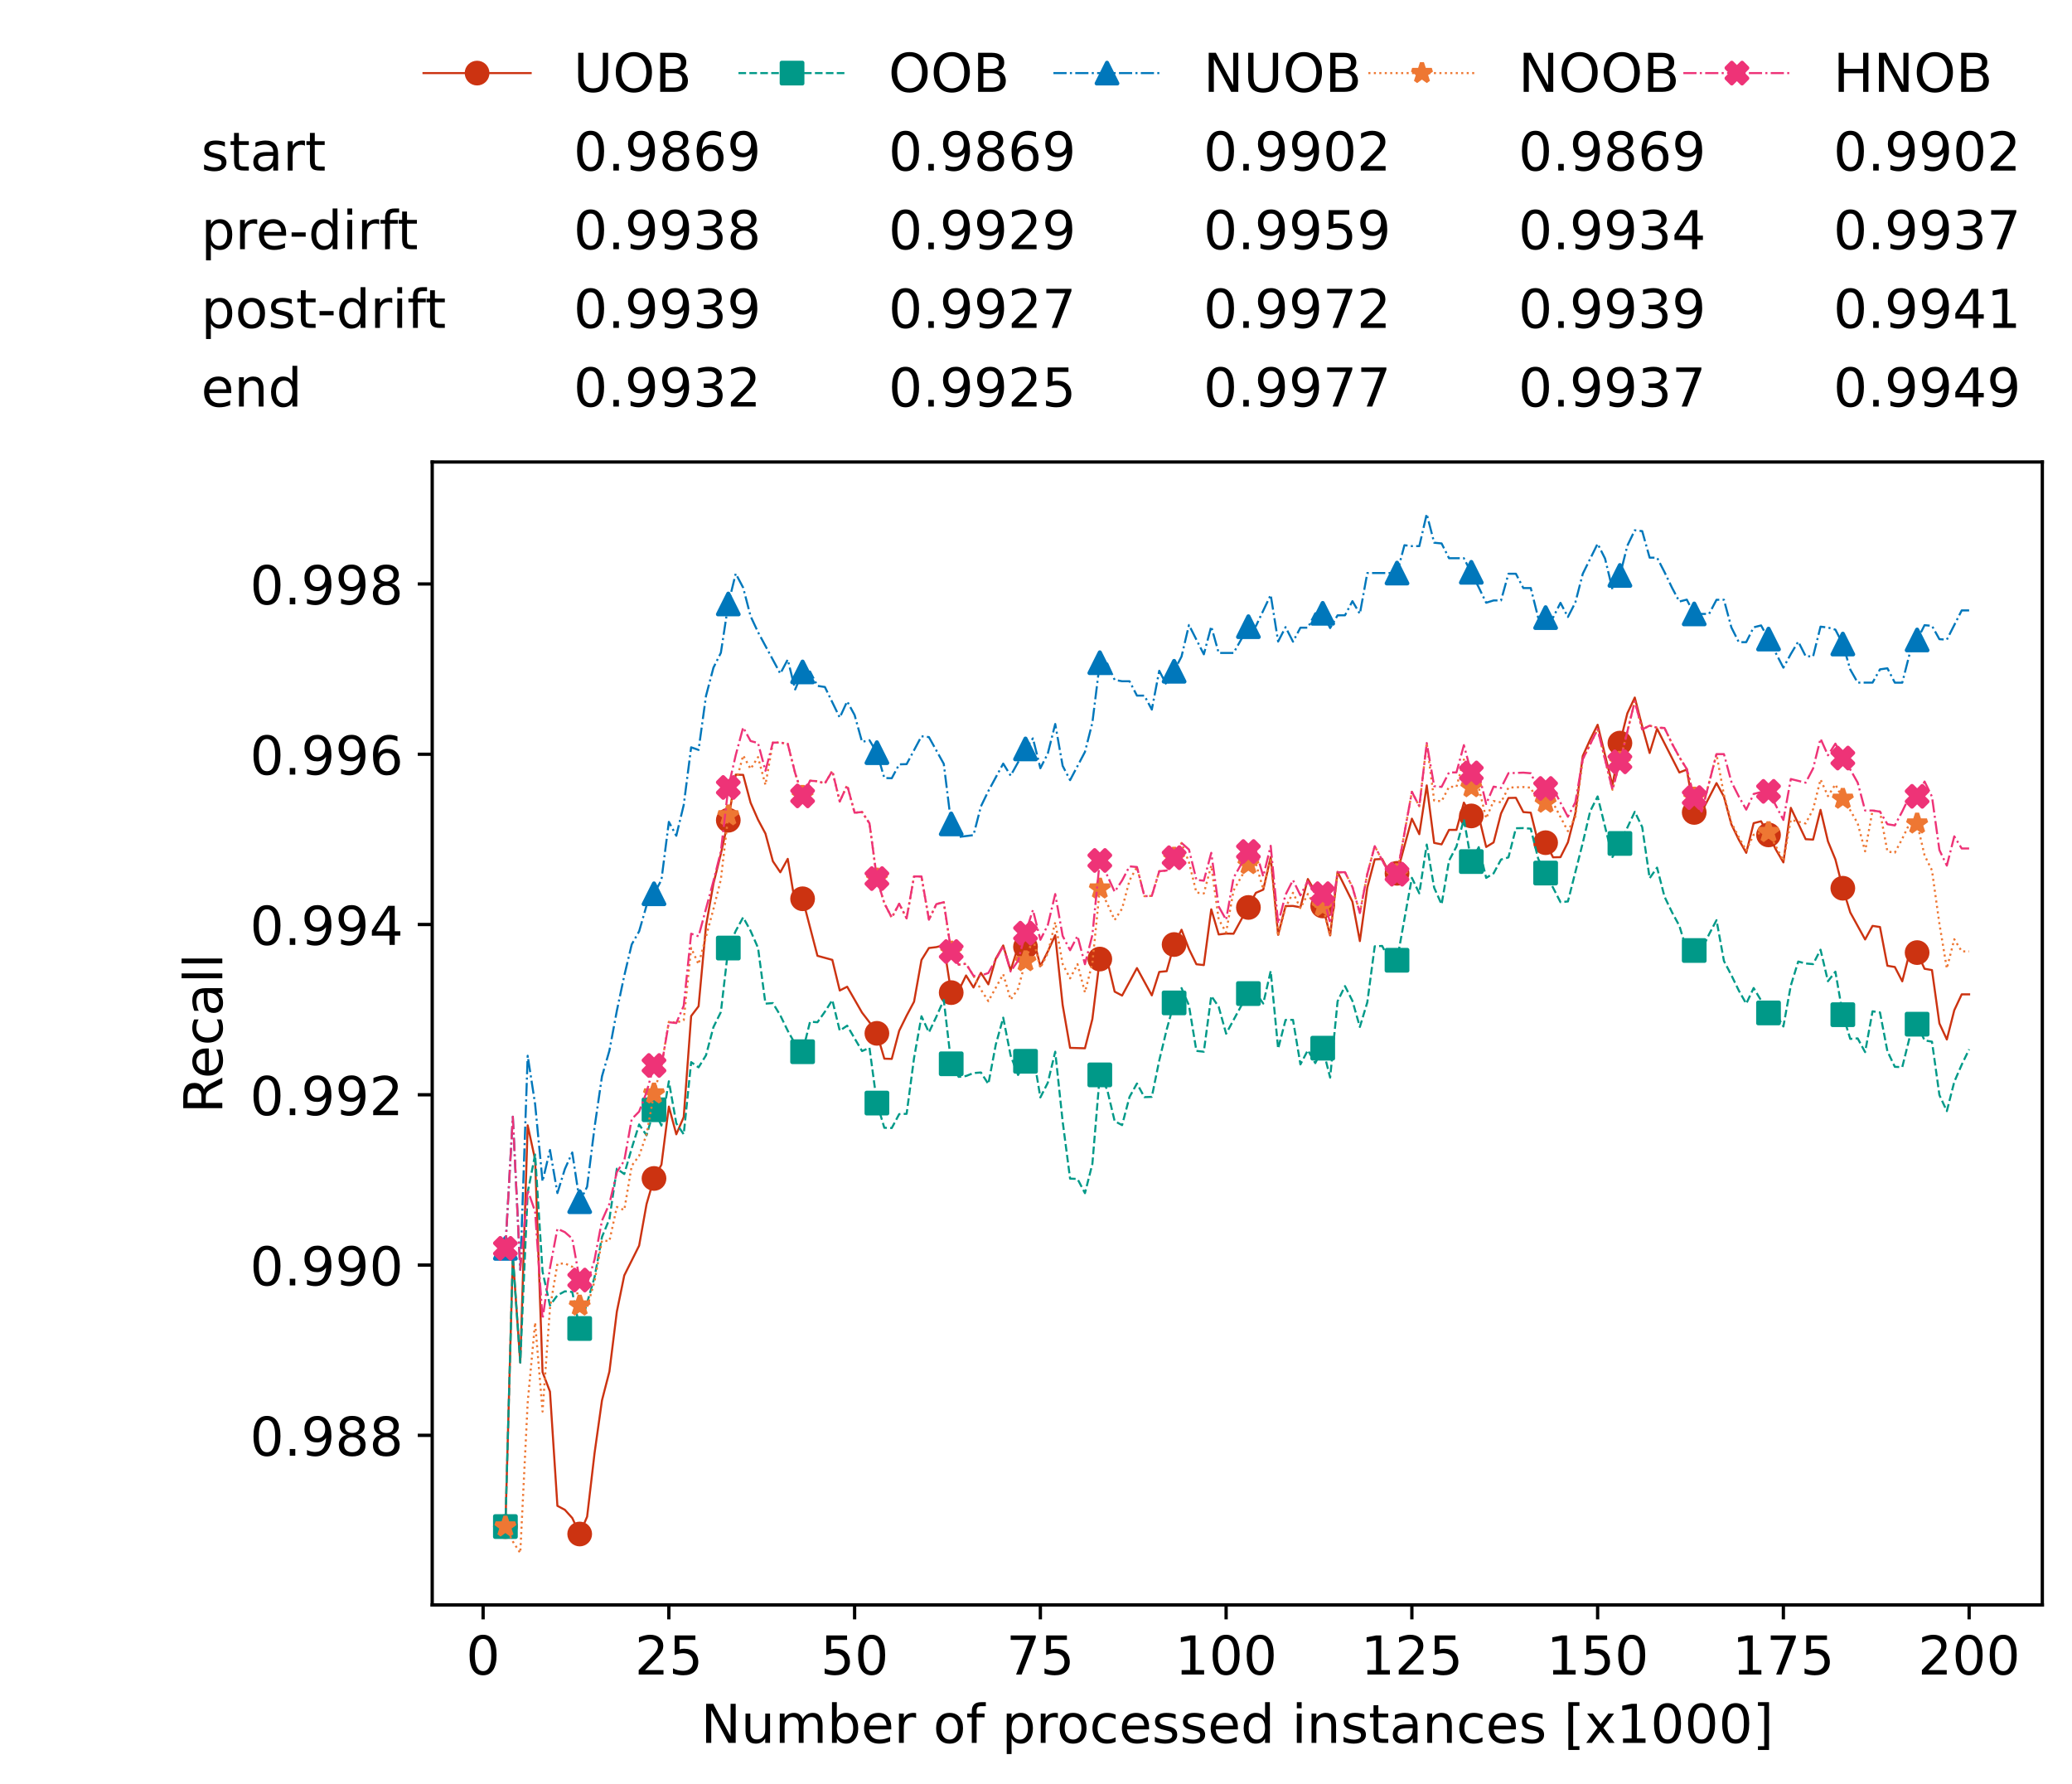 <?xml version="1.0" encoding="utf-8" standalone="no"?>
<!DOCTYPE svg PUBLIC "-//W3C//DTD SVG 1.1//EN"
  "http://www.w3.org/Graphics/SVG/1.1/DTD/svg11.dtd">
<!-- Created with matplotlib (https://matplotlib.org/) -->
<svg height="432.615pt" version="1.1" viewBox="0 0 502.65 432.615" width="502.65pt" xmlns="http://www.w3.org/2000/svg" xmlns:xlink="http://www.w3.org/1999/xlink">
 <defs>
  <style type="text/css">*{stroke-linecap:butt;stroke-linejoin:round;}</style>
 </defs>
 <g id="figure_1">
  <g id="patch_1">
   <path d="M 0 432.615 
L 502.65 432.615 
L 502.65 0 
L 0 0 
z
" style="fill:#ffffff;"/>
  </g>
  <g id="axes_1">
   <g id="patch_2">
    <path d="M 104.85 389.252 
L 495.45 389.252 
L 495.45 112.052 
L 104.85 112.052 
z
" style="fill:#ffffff;"/>
   </g>
   <g id="matplotlib.axis_1">
    <g id="xtick_1">
     <g id="line2d_1">
      <defs>
       <path d="M 0 0 
L 0 3.5 
" id="mf51cfbf86e" style="stroke:#000000;stroke-width:0.8;"/>
      </defs>
      <g>
       <use style="stroke:#000000;stroke-width:0.8;" x="117.197" xlink:href="#mf51cfbf86e" y="389.252"/>
      </g>
     </g>
     <g id="text_1">
      <!-- 0 -->
      <g transform="translate(113.061 406.13)scale(0.13 -0.13)">
       <defs>
        <path d="M 31.781 66.406 
Q 24.172 66.406 20.328 58.906 
Q 16.5 51.422 16.5 36.375 
Q 16.5 21.391 20.328 13.891 
Q 24.172 6.391 31.781 6.391 
Q 39.453 6.391 43.281 13.891 
Q 47.125 21.391 47.125 36.375 
Q 47.125 51.422 43.281 58.906 
Q 39.453 66.406 31.781 66.406 
z
M 31.781 74.219 
Q 44.047 74.219 50.516 64.516 
Q 56.984 54.828 56.984 36.375 
Q 56.984 17.969 50.516 8.266 
Q 44.047 -1.422 31.781 -1.422 
Q 19.531 -1.422 13.062 8.266 
Q 6.594 17.969 6.594 36.375 
Q 6.594 54.828 13.062 64.516 
Q 19.531 74.219 31.781 74.219 
z
" id="DejaVuSans-48"/>
       </defs>
       <use xlink:href="#DejaVuSans-48"/>
      </g>
     </g>
    </g>
    <g id="xtick_2">
     <g id="line2d_2">
      <g>
       <use style="stroke:#000000;stroke-width:0.8;" x="162.259" xlink:href="#mf51cfbf86e" y="389.252"/>
      </g>
     </g>
     <g id="text_2">
      <!-- 25 -->
      <g transform="translate(153.988 406.13)scale(0.13 -0.13)">
       <defs>
        <path d="M 19.188 8.297 
L 53.609 8.297 
L 53.609 0 
L 7.328 0 
L 7.328 8.297 
Q 12.938 14.109 22.625 23.891 
Q 32.328 33.688 34.812 36.531 
Q 39.547 41.844 41.422 45.531 
Q 43.312 49.219 43.312 52.781 
Q 43.312 58.594 39.234 62.25 
Q 35.156 65.922 28.609 65.922 
Q 23.969 65.922 18.812 64.312 
Q 13.672 62.703 7.812 59.422 
L 7.812 69.391 
Q 13.766 71.781 18.938 73 
Q 24.125 74.219 28.422 74.219 
Q 39.75 74.219 46.484 68.547 
Q 53.219 62.891 53.219 53.422 
Q 53.219 48.922 51.531 44.891 
Q 49.859 40.875 45.406 35.406 
Q 44.188 33.984 37.641 27.219 
Q 31.109 20.453 19.188 8.297 
z
" id="DejaVuSans-50"/>
        <path d="M 10.797 72.906 
L 49.516 72.906 
L 49.516 64.594 
L 19.828 64.594 
L 19.828 46.734 
Q 21.969 47.469 24.109 47.828 
Q 26.266 48.188 28.422 48.188 
Q 40.625 48.188 47.75 41.5 
Q 54.891 34.812 54.891 23.391 
Q 54.891 11.625 47.562 5.094 
Q 40.234 -1.422 26.906 -1.422 
Q 22.312 -1.422 17.547 -0.641 
Q 12.797 0.141 7.719 1.703 
L 7.719 11.625 
Q 12.109 9.234 16.797 8.062 
Q 21.484 6.891 26.703 6.891 
Q 35.156 6.891 40.078 11.328 
Q 45.016 15.766 45.016 23.391 
Q 45.016 31 40.078 35.438 
Q 35.156 39.891 26.703 39.891 
Q 22.75 39.891 18.812 39.016 
Q 14.891 38.141 10.797 36.281 
z
" id="DejaVuSans-53"/>
       </defs>
       <use xlink:href="#DejaVuSans-50"/>
       <use x="63.623" xlink:href="#DejaVuSans-53"/>
      </g>
     </g>
    </g>
    <g id="xtick_3">
     <g id="line2d_3">
      <g>
       <use style="stroke:#000000;stroke-width:0.8;" x="207.322" xlink:href="#mf51cfbf86e" y="389.252"/>
      </g>
     </g>
     <g id="text_3">
      <!-- 50 -->
      <g transform="translate(199.05 406.13)scale(0.13 -0.13)">
       <use xlink:href="#DejaVuSans-53"/>
       <use x="63.623" xlink:href="#DejaVuSans-48"/>
      </g>
     </g>
    </g>
    <g id="xtick_4">
     <g id="line2d_4">
      <g>
       <use style="stroke:#000000;stroke-width:0.8;" x="252.384" xlink:href="#mf51cfbf86e" y="389.252"/>
      </g>
     </g>
     <g id="text_4">
      <!-- 75 -->
      <g transform="translate(244.113 406.13)scale(0.13 -0.13)">
       <defs>
        <path d="M 8.203 72.906 
L 55.078 72.906 
L 55.078 68.703 
L 28.609 0 
L 18.312 0 
L 43.219 64.594 
L 8.203 64.594 
z
" id="DejaVuSans-55"/>
       </defs>
       <use xlink:href="#DejaVuSans-55"/>
       <use x="63.623" xlink:href="#DejaVuSans-53"/>
      </g>
     </g>
    </g>
    <g id="xtick_5">
     <g id="line2d_5">
      <g>
       <use style="stroke:#000000;stroke-width:0.8;" x="297.446" xlink:href="#mf51cfbf86e" y="389.252"/>
      </g>
     </g>
     <g id="text_5">
      <!-- 100 -->
      <g transform="translate(285.039 406.13)scale(0.13 -0.13)">
       <defs>
        <path d="M 12.406 8.297 
L 28.516 8.297 
L 28.516 63.922 
L 10.984 60.406 
L 10.984 69.391 
L 28.422 72.906 
L 38.281 72.906 
L 38.281 8.297 
L 54.391 8.297 
L 54.391 0 
L 12.406 0 
z
" id="DejaVuSans-49"/>
       </defs>
       <use xlink:href="#DejaVuSans-49"/>
       <use x="63.623" xlink:href="#DejaVuSans-48"/>
       <use x="127.246" xlink:href="#DejaVuSans-48"/>
      </g>
     </g>
    </g>
    <g id="xtick_6">
     <g id="line2d_6">
      <g>
       <use style="stroke:#000000;stroke-width:0.8;" x="342.509" xlink:href="#mf51cfbf86e" y="389.252"/>
      </g>
     </g>
     <g id="text_6">
      <!-- 125 -->
      <g transform="translate(330.102 406.13)scale(0.13 -0.13)">
       <use xlink:href="#DejaVuSans-49"/>
       <use x="63.623" xlink:href="#DejaVuSans-50"/>
       <use x="127.246" xlink:href="#DejaVuSans-53"/>
      </g>
     </g>
    </g>
    <g id="xtick_7">
     <g id="line2d_7">
      <g>
       <use style="stroke:#000000;stroke-width:0.8;" x="387.571" xlink:href="#mf51cfbf86e" y="389.252"/>
      </g>
     </g>
     <g id="text_7">
      <!-- 150 -->
      <g transform="translate(375.164 406.13)scale(0.13 -0.13)">
       <use xlink:href="#DejaVuSans-49"/>
       <use x="63.623" xlink:href="#DejaVuSans-53"/>
       <use x="127.246" xlink:href="#DejaVuSans-48"/>
      </g>
     </g>
    </g>
    <g id="xtick_8">
     <g id="line2d_8">
      <g>
       <use style="stroke:#000000;stroke-width:0.8;" x="432.633" xlink:href="#mf51cfbf86e" y="389.252"/>
      </g>
     </g>
     <g id="text_8">
      <!-- 175 -->
      <g transform="translate(420.226 406.13)scale(0.13 -0.13)">
       <use xlink:href="#DejaVuSans-49"/>
       <use x="63.623" xlink:href="#DejaVuSans-55"/>
       <use x="127.246" xlink:href="#DejaVuSans-53"/>
      </g>
     </g>
    </g>
    <g id="xtick_9">
     <g id="line2d_9">
      <g>
       <use style="stroke:#000000;stroke-width:0.8;" x="477.695" xlink:href="#mf51cfbf86e" y="389.252"/>
      </g>
     </g>
     <g id="text_9">
      <!-- 200 -->
      <g transform="translate(465.289 406.13)scale(0.13 -0.13)">
       <use xlink:href="#DejaVuSans-50"/>
       <use x="63.623" xlink:href="#DejaVuSans-48"/>
       <use x="127.246" xlink:href="#DejaVuSans-48"/>
      </g>
     </g>
    </g>
    <g id="text_10">
     <!-- Number of processed instances [x1000] -->
     <g transform="translate(170.025 422.711)scale(0.13 -0.13)">
      <defs>
       <path d="M 9.812 72.906 
L 23.094 72.906 
L 55.422 11.922 
L 55.422 72.906 
L 64.984 72.906 
L 64.984 0 
L 51.703 0 
L 19.391 60.984 
L 19.391 0 
L 9.812 0 
z
" id="DejaVuSans-78"/>
       <path d="M 8.5 21.578 
L 8.5 54.688 
L 17.484 54.688 
L 17.484 21.922 
Q 17.484 14.156 20.5 10.266 
Q 23.531 6.391 29.594 6.391 
Q 36.859 6.391 41.078 11.031 
Q 45.312 15.672 45.312 23.688 
L 45.312 54.688 
L 54.297 54.688 
L 54.297 0 
L 45.312 0 
L 45.312 8.406 
Q 42.047 3.422 37.719 1 
Q 33.406 -1.422 27.688 -1.422 
Q 18.266 -1.422 13.375 4.438 
Q 8.5 10.297 8.5 21.578 
z
M 31.109 56 
z
" id="DejaVuSans-117"/>
       <path d="M 52 44.188 
Q 55.375 50.25 60.062 53.125 
Q 64.75 56 71.094 56 
Q 79.641 56 84.281 50.016 
Q 88.922 44.047 88.922 33.016 
L 88.922 0 
L 79.891 0 
L 79.891 32.719 
Q 79.891 40.578 77.094 44.375 
Q 74.312 48.188 68.609 48.188 
Q 61.625 48.188 57.562 43.547 
Q 53.516 38.922 53.516 30.906 
L 53.516 0 
L 44.484 0 
L 44.484 32.719 
Q 44.484 40.625 41.703 44.406 
Q 38.922 48.188 33.109 48.188 
Q 26.219 48.188 22.156 43.531 
Q 18.109 38.875 18.109 30.906 
L 18.109 0 
L 9.078 0 
L 9.078 54.688 
L 18.109 54.688 
L 18.109 46.188 
Q 21.188 51.219 25.484 53.609 
Q 29.781 56 35.688 56 
Q 41.656 56 45.828 52.969 
Q 50 49.953 52 44.188 
z
" id="DejaVuSans-109"/>
       <path d="M 48.688 27.297 
Q 48.688 37.203 44.609 42.844 
Q 40.531 48.484 33.406 48.484 
Q 26.266 48.484 22.188 42.844 
Q 18.109 37.203 18.109 27.297 
Q 18.109 17.391 22.188 11.75 
Q 26.266 6.109 33.406 6.109 
Q 40.531 6.109 44.609 11.75 
Q 48.688 17.391 48.688 27.297 
z
M 18.109 46.391 
Q 20.953 51.266 25.266 53.625 
Q 29.594 56 35.594 56 
Q 45.562 56 51.781 48.094 
Q 58.016 40.188 58.016 27.297 
Q 58.016 14.406 51.781 6.484 
Q 45.562 -1.422 35.594 -1.422 
Q 29.594 -1.422 25.266 0.953 
Q 20.953 3.328 18.109 8.203 
L 18.109 0 
L 9.078 0 
L 9.078 75.984 
L 18.109 75.984 
z
" id="DejaVuSans-98"/>
       <path d="M 56.203 29.594 
L 56.203 25.203 
L 14.891 25.203 
Q 15.484 15.922 20.484 11.062 
Q 25.484 6.203 34.422 6.203 
Q 39.594 6.203 44.453 7.469 
Q 49.312 8.734 54.109 11.281 
L 54.109 2.781 
Q 49.266 0.734 44.188 -0.344 
Q 39.109 -1.422 33.891 -1.422 
Q 20.797 -1.422 13.156 6.188 
Q 5.516 13.812 5.516 26.812 
Q 5.516 40.234 12.766 48.109 
Q 20.016 56 32.328 56 
Q 43.359 56 49.781 48.891 
Q 56.203 41.797 56.203 29.594 
z
M 47.219 32.234 
Q 47.125 39.594 43.094 43.984 
Q 39.062 48.391 32.422 48.391 
Q 24.906 48.391 20.391 44.141 
Q 15.875 39.891 15.188 32.172 
z
" id="DejaVuSans-101"/>
       <path d="M 41.109 46.297 
Q 39.594 47.172 37.812 47.578 
Q 36.031 48 33.891 48 
Q 26.266 48 22.188 43.047 
Q 18.109 38.094 18.109 28.812 
L 18.109 0 
L 9.078 0 
L 9.078 54.688 
L 18.109 54.688 
L 18.109 46.188 
Q 20.953 51.172 25.484 53.578 
Q 30.031 56 36.531 56 
Q 37.453 56 38.578 55.875 
Q 39.703 55.766 41.062 55.516 
z
" id="DejaVuSans-114"/>
       <path id="DejaVuSans-32"/>
       <path d="M 30.609 48.391 
Q 23.391 48.391 19.188 42.75 
Q 14.984 37.109 14.984 27.297 
Q 14.984 17.484 19.156 11.844 
Q 23.344 6.203 30.609 6.203 
Q 37.797 6.203 41.984 11.859 
Q 46.188 17.531 46.188 27.297 
Q 46.188 37.016 41.984 42.703 
Q 37.797 48.391 30.609 48.391 
z
M 30.609 56 
Q 42.328 56 49.016 48.375 
Q 55.719 40.766 55.719 27.297 
Q 55.719 13.875 49.016 6.219 
Q 42.328 -1.422 30.609 -1.422 
Q 18.844 -1.422 12.172 6.219 
Q 5.516 13.875 5.516 27.297 
Q 5.516 40.766 12.172 48.375 
Q 18.844 56 30.609 56 
z
" id="DejaVuSans-111"/>
       <path d="M 37.109 75.984 
L 37.109 68.5 
L 28.516 68.5 
Q 23.688 68.5 21.797 66.547 
Q 19.922 64.594 19.922 59.516 
L 19.922 54.688 
L 34.719 54.688 
L 34.719 47.703 
L 19.922 47.703 
L 19.922 0 
L 10.891 0 
L 10.891 47.703 
L 2.297 47.703 
L 2.297 54.688 
L 10.891 54.688 
L 10.891 58.5 
Q 10.891 67.625 15.141 71.797 
Q 19.391 75.984 28.609 75.984 
z
" id="DejaVuSans-102"/>
       <path d="M 18.109 8.203 
L 18.109 -20.797 
L 9.078 -20.797 
L 9.078 54.688 
L 18.109 54.688 
L 18.109 46.391 
Q 20.953 51.266 25.266 53.625 
Q 29.594 56 35.594 56 
Q 45.562 56 51.781 48.094 
Q 58.016 40.188 58.016 27.297 
Q 58.016 14.406 51.781 6.484 
Q 45.562 -1.422 35.594 -1.422 
Q 29.594 -1.422 25.266 0.953 
Q 20.953 3.328 18.109 8.203 
z
M 48.688 27.297 
Q 48.688 37.203 44.609 42.844 
Q 40.531 48.484 33.406 48.484 
Q 26.266 48.484 22.188 42.844 
Q 18.109 37.203 18.109 27.297 
Q 18.109 17.391 22.188 11.75 
Q 26.266 6.109 33.406 6.109 
Q 40.531 6.109 44.609 11.75 
Q 48.688 17.391 48.688 27.297 
z
" id="DejaVuSans-112"/>
       <path d="M 48.781 52.594 
L 48.781 44.188 
Q 44.969 46.297 41.141 47.344 
Q 37.312 48.391 33.406 48.391 
Q 24.656 48.391 19.812 42.844 
Q 14.984 37.312 14.984 27.297 
Q 14.984 17.281 19.812 11.734 
Q 24.656 6.203 33.406 6.203 
Q 37.312 6.203 41.141 7.25 
Q 44.969 8.297 48.781 10.406 
L 48.781 2.094 
Q 45.016 0.344 40.984 -0.531 
Q 36.969 -1.422 32.422 -1.422 
Q 20.062 -1.422 12.781 6.344 
Q 5.516 14.109 5.516 27.297 
Q 5.516 40.672 12.859 48.328 
Q 20.219 56 33.016 56 
Q 37.156 56 41.109 55.141 
Q 45.062 54.297 48.781 52.594 
z
" id="DejaVuSans-99"/>
       <path d="M 44.281 53.078 
L 44.281 44.578 
Q 40.484 46.531 36.375 47.5 
Q 32.281 48.484 27.875 48.484 
Q 21.188 48.484 17.844 46.438 
Q 14.5 44.391 14.5 40.281 
Q 14.5 37.156 16.891 35.375 
Q 19.281 33.594 26.516 31.984 
L 29.594 31.297 
Q 39.156 29.25 43.188 25.516 
Q 47.219 21.781 47.219 15.094 
Q 47.219 7.469 41.188 3.016 
Q 35.156 -1.422 24.609 -1.422 
Q 20.219 -1.422 15.453 -0.562 
Q 10.688 0.297 5.422 2 
L 5.422 11.281 
Q 10.406 8.688 15.234 7.391 
Q 20.062 6.109 24.812 6.109 
Q 31.156 6.109 34.562 8.281 
Q 37.984 10.453 37.984 14.406 
Q 37.984 18.062 35.516 20.016 
Q 33.062 21.969 24.703 23.781 
L 21.578 24.516 
Q 13.234 26.266 9.516 29.906 
Q 5.812 33.547 5.812 39.891 
Q 5.812 47.609 11.281 51.797 
Q 16.75 56 26.812 56 
Q 31.781 56 36.172 55.266 
Q 40.578 54.547 44.281 53.078 
z
" id="DejaVuSans-115"/>
       <path d="M 45.406 46.391 
L 45.406 75.984 
L 54.391 75.984 
L 54.391 0 
L 45.406 0 
L 45.406 8.203 
Q 42.578 3.328 38.25 0.953 
Q 33.938 -1.422 27.875 -1.422 
Q 17.969 -1.422 11.734 6.484 
Q 5.516 14.406 5.516 27.297 
Q 5.516 40.188 11.734 48.094 
Q 17.969 56 27.875 56 
Q 33.938 56 38.25 53.625 
Q 42.578 51.266 45.406 46.391 
z
M 14.797 27.297 
Q 14.797 17.391 18.875 11.75 
Q 22.953 6.109 30.078 6.109 
Q 37.203 6.109 41.297 11.75 
Q 45.406 17.391 45.406 27.297 
Q 45.406 37.203 41.297 42.844 
Q 37.203 48.484 30.078 48.484 
Q 22.953 48.484 18.875 42.844 
Q 14.797 37.203 14.797 27.297 
z
" id="DejaVuSans-100"/>
       <path d="M 9.422 54.688 
L 18.406 54.688 
L 18.406 0 
L 9.422 0 
z
M 9.422 75.984 
L 18.406 75.984 
L 18.406 64.594 
L 9.422 64.594 
z
" id="DejaVuSans-105"/>
       <path d="M 54.891 33.016 
L 54.891 0 
L 45.906 0 
L 45.906 32.719 
Q 45.906 40.484 42.875 44.328 
Q 39.844 48.188 33.797 48.188 
Q 26.516 48.188 22.312 43.547 
Q 18.109 38.922 18.109 30.906 
L 18.109 0 
L 9.078 0 
L 9.078 54.688 
L 18.109 54.688 
L 18.109 46.188 
Q 21.344 51.125 25.703 53.562 
Q 30.078 56 35.797 56 
Q 45.219 56 50.047 50.172 
Q 54.891 44.344 54.891 33.016 
z
" id="DejaVuSans-110"/>
       <path d="M 18.312 70.219 
L 18.312 54.688 
L 36.812 54.688 
L 36.812 47.703 
L 18.312 47.703 
L 18.312 18.016 
Q 18.312 11.328 20.141 9.422 
Q 21.969 7.516 27.594 7.516 
L 36.812 7.516 
L 36.812 0 
L 27.594 0 
Q 17.188 0 13.234 3.875 
Q 9.281 7.766 9.281 18.016 
L 9.281 47.703 
L 2.688 47.703 
L 2.688 54.688 
L 9.281 54.688 
L 9.281 70.219 
z
" id="DejaVuSans-116"/>
       <path d="M 34.281 27.484 
Q 23.391 27.484 19.188 25 
Q 14.984 22.516 14.984 16.5 
Q 14.984 11.719 18.141 8.906 
Q 21.297 6.109 26.703 6.109 
Q 34.188 6.109 38.703 11.406 
Q 43.219 16.703 43.219 25.484 
L 43.219 27.484 
z
M 52.203 31.203 
L 52.203 0 
L 43.219 0 
L 43.219 8.297 
Q 40.141 3.328 35.547 0.953 
Q 30.953 -1.422 24.312 -1.422 
Q 15.922 -1.422 10.953 3.297 
Q 6 8.016 6 15.922 
Q 6 25.141 12.172 29.828 
Q 18.359 34.516 30.609 34.516 
L 43.219 34.516 
L 43.219 35.406 
Q 43.219 41.609 39.141 45 
Q 35.062 48.391 27.688 48.391 
Q 23 48.391 18.547 47.266 
Q 14.109 46.141 10.016 43.891 
L 10.016 52.203 
Q 14.938 54.109 19.578 55.047 
Q 24.219 56 28.609 56 
Q 40.484 56 46.344 49.844 
Q 52.203 43.703 52.203 31.203 
z
" id="DejaVuSans-97"/>
       <path d="M 8.594 75.984 
L 29.297 75.984 
L 29.297 69 
L 17.578 69 
L 17.578 -6.203 
L 29.297 -6.203 
L 29.297 -13.188 
L 8.594 -13.188 
z
" id="DejaVuSans-91"/>
       <path d="M 54.891 54.688 
L 35.109 28.078 
L 55.906 0 
L 45.312 0 
L 29.391 21.484 
L 13.484 0 
L 2.875 0 
L 24.125 28.609 
L 4.688 54.688 
L 15.281 54.688 
L 29.781 35.203 
L 44.281 54.688 
z
" id="DejaVuSans-120"/>
       <path d="M 30.422 75.984 
L 30.422 -13.188 
L 9.719 -13.188 
L 9.719 -6.203 
L 21.391 -6.203 
L 21.391 69 
L 9.719 69 
L 9.719 75.984 
z
" id="DejaVuSans-93"/>
      </defs>
      <use xlink:href="#DejaVuSans-78"/>
      <use x="74.805" xlink:href="#DejaVuSans-117"/>
      <use x="138.184" xlink:href="#DejaVuSans-109"/>
      <use x="235.596" xlink:href="#DejaVuSans-98"/>
      <use x="299.072" xlink:href="#DejaVuSans-101"/>
      <use x="360.596" xlink:href="#DejaVuSans-114"/>
      <use x="401.709" xlink:href="#DejaVuSans-32"/>
      <use x="433.496" xlink:href="#DejaVuSans-111"/>
      <use x="494.678" xlink:href="#DejaVuSans-102"/>
      <use x="529.883" xlink:href="#DejaVuSans-32"/>
      <use x="561.67" xlink:href="#DejaVuSans-112"/>
      <use x="625.146" xlink:href="#DejaVuSans-114"/>
      <use x="664.01" xlink:href="#DejaVuSans-111"/>
      <use x="725.191" xlink:href="#DejaVuSans-99"/>
      <use x="780.172" xlink:href="#DejaVuSans-101"/>
      <use x="841.695" xlink:href="#DejaVuSans-115"/>
      <use x="893.795" xlink:href="#DejaVuSans-115"/>
      <use x="945.895" xlink:href="#DejaVuSans-101"/>
      <use x="1007.418" xlink:href="#DejaVuSans-100"/>
      <use x="1070.895" xlink:href="#DejaVuSans-32"/>
      <use x="1102.682" xlink:href="#DejaVuSans-105"/>
      <use x="1130.465" xlink:href="#DejaVuSans-110"/>
      <use x="1193.844" xlink:href="#DejaVuSans-115"/>
      <use x="1245.943" xlink:href="#DejaVuSans-116"/>
      <use x="1285.152" xlink:href="#DejaVuSans-97"/>
      <use x="1346.432" xlink:href="#DejaVuSans-110"/>
      <use x="1409.811" xlink:href="#DejaVuSans-99"/>
      <use x="1464.791" xlink:href="#DejaVuSans-101"/>
      <use x="1526.314" xlink:href="#DejaVuSans-115"/>
      <use x="1578.414" xlink:href="#DejaVuSans-32"/>
      <use x="1610.201" xlink:href="#DejaVuSans-91"/>
      <use x="1649.215" xlink:href="#DejaVuSans-120"/>
      <use x="1708.395" xlink:href="#DejaVuSans-49"/>
      <use x="1772.018" xlink:href="#DejaVuSans-48"/>
      <use x="1835.641" xlink:href="#DejaVuSans-48"/>
      <use x="1899.264" xlink:href="#DejaVuSans-48"/>
      <use x="1962.887" xlink:href="#DejaVuSans-93"/>
     </g>
    </g>
   </g>
   <g id="matplotlib.axis_2">
    <g id="ytick_1">
     <g id="line2d_10">
      <defs>
       <path d="M 0 0 
L -3.5 0 
" id="m310cb88706" style="stroke:#000000;stroke-width:0.8;"/>
      </defs>
      <g>
       <use style="stroke:#000000;stroke-width:0.8;" x="104.85" xlink:href="#m310cb88706" y="348.112"/>
      </g>
     </g>
     <g id="text_11">
      <!-- 0.988 -->
      <g transform="translate(60.633 353.051)scale(0.13 -0.13)">
       <defs>
        <path d="M 10.688 12.406 
L 21 12.406 
L 21 0 
L 10.688 0 
z
" id="DejaVuSans-46"/>
        <path d="M 10.984 1.516 
L 10.984 10.5 
Q 14.703 8.734 18.5 7.812 
Q 22.312 6.891 25.984 6.891 
Q 35.75 6.891 40.891 13.453 
Q 46.047 20.016 46.781 33.406 
Q 43.953 29.203 39.594 26.953 
Q 35.25 24.703 29.984 24.703 
Q 19.047 24.703 12.672 31.312 
Q 6.297 37.938 6.297 49.422 
Q 6.297 60.641 12.938 67.422 
Q 19.578 74.219 30.609 74.219 
Q 43.266 74.219 49.922 64.516 
Q 56.594 54.828 56.594 36.375 
Q 56.594 19.141 48.406 8.859 
Q 40.234 -1.422 26.422 -1.422 
Q 22.703 -1.422 18.891 -0.688 
Q 15.094 0.047 10.984 1.516 
z
M 30.609 32.422 
Q 37.25 32.422 41.125 36.953 
Q 45.016 41.5 45.016 49.422 
Q 45.016 57.281 41.125 61.844 
Q 37.25 66.406 30.609 66.406 
Q 23.969 66.406 20.094 61.844 
Q 16.219 57.281 16.219 49.422 
Q 16.219 41.5 20.094 36.953 
Q 23.969 32.422 30.609 32.422 
z
" id="DejaVuSans-57"/>
        <path d="M 31.781 34.625 
Q 24.75 34.625 20.719 30.859 
Q 16.703 27.094 16.703 20.516 
Q 16.703 13.922 20.719 10.156 
Q 24.75 6.391 31.781 6.391 
Q 38.812 6.391 42.859 10.172 
Q 46.922 13.969 46.922 20.516 
Q 46.922 27.094 42.891 30.859 
Q 38.875 34.625 31.781 34.625 
z
M 21.922 38.812 
Q 15.578 40.375 12.031 44.719 
Q 8.5 49.078 8.5 55.328 
Q 8.5 64.062 14.719 69.141 
Q 20.953 74.219 31.781 74.219 
Q 42.672 74.219 48.875 69.141 
Q 55.078 64.062 55.078 55.328 
Q 55.078 49.078 51.531 44.719 
Q 48 40.375 41.703 38.812 
Q 48.828 37.156 52.797 32.312 
Q 56.781 27.484 56.781 20.516 
Q 56.781 9.906 50.312 4.234 
Q 43.844 -1.422 31.781 -1.422 
Q 19.734 -1.422 13.25 4.234 
Q 6.781 9.906 6.781 20.516 
Q 6.781 27.484 10.781 32.312 
Q 14.797 37.156 21.922 38.812 
z
M 18.312 54.391 
Q 18.312 48.734 21.844 45.562 
Q 25.391 42.391 31.781 42.391 
Q 38.141 42.391 41.719 45.562 
Q 45.312 48.734 45.312 54.391 
Q 45.312 60.062 41.719 63.234 
Q 38.141 66.406 31.781 66.406 
Q 25.391 66.406 21.844 63.234 
Q 18.312 60.062 18.312 54.391 
z
" id="DejaVuSans-56"/>
       </defs>
       <use xlink:href="#DejaVuSans-48"/>
       <use x="63.623" xlink:href="#DejaVuSans-46"/>
       <use x="95.41" xlink:href="#DejaVuSans-57"/>
       <use x="159.033" xlink:href="#DejaVuSans-56"/>
       <use x="222.656" xlink:href="#DejaVuSans-56"/>
      </g>
     </g>
    </g>
    <g id="ytick_2">
     <g id="line2d_11">
      <g>
       <use style="stroke:#000000;stroke-width:0.8;" x="104.85" xlink:href="#m310cb88706" y="306.817"/>
      </g>
     </g>
     <g id="text_12">
      <!-- 0.990 -->
      <g transform="translate(60.633 311.756)scale(0.13 -0.13)">
       <use xlink:href="#DejaVuSans-48"/>
       <use x="63.623" xlink:href="#DejaVuSans-46"/>
       <use x="95.41" xlink:href="#DejaVuSans-57"/>
       <use x="159.033" xlink:href="#DejaVuSans-57"/>
       <use x="222.656" xlink:href="#DejaVuSans-48"/>
      </g>
     </g>
    </g>
    <g id="ytick_3">
     <g id="line2d_12">
      <g>
       <use style="stroke:#000000;stroke-width:0.8;" x="104.85" xlink:href="#m310cb88706" y="265.521"/>
      </g>
     </g>
     <g id="text_13">
      <!-- 0.992 -->
      <g transform="translate(60.633 270.46)scale(0.13 -0.13)">
       <use xlink:href="#DejaVuSans-48"/>
       <use x="63.623" xlink:href="#DejaVuSans-46"/>
       <use x="95.41" xlink:href="#DejaVuSans-57"/>
       <use x="159.033" xlink:href="#DejaVuSans-57"/>
       <use x="222.656" xlink:href="#DejaVuSans-50"/>
      </g>
     </g>
    </g>
    <g id="ytick_4">
     <g id="line2d_13">
      <g>
       <use style="stroke:#000000;stroke-width:0.8;" x="104.85" xlink:href="#m310cb88706" y="224.225"/>
      </g>
     </g>
     <g id="text_14">
      <!-- 0.994 -->
      <g transform="translate(60.633 229.164)scale(0.13 -0.13)">
       <defs>
        <path d="M 37.797 64.312 
L 12.891 25.391 
L 37.797 25.391 
z
M 35.203 72.906 
L 47.609 72.906 
L 47.609 25.391 
L 58.016 25.391 
L 58.016 17.188 
L 47.609 17.188 
L 47.609 0 
L 37.797 0 
L 37.797 17.188 
L 4.891 17.188 
L 4.891 26.703 
z
" id="DejaVuSans-52"/>
       </defs>
       <use xlink:href="#DejaVuSans-48"/>
       <use x="63.623" xlink:href="#DejaVuSans-46"/>
       <use x="95.41" xlink:href="#DejaVuSans-57"/>
       <use x="159.033" xlink:href="#DejaVuSans-57"/>
       <use x="222.656" xlink:href="#DejaVuSans-52"/>
      </g>
     </g>
    </g>
    <g id="ytick_5">
     <g id="line2d_14">
      <g>
       <use style="stroke:#000000;stroke-width:0.8;" x="104.85" xlink:href="#m310cb88706" y="182.929"/>
      </g>
     </g>
     <g id="text_15">
      <!-- 0.996 -->
      <g transform="translate(60.633 187.868)scale(0.13 -0.13)">
       <defs>
        <path d="M 33.016 40.375 
Q 26.375 40.375 22.484 35.828 
Q 18.609 31.297 18.609 23.391 
Q 18.609 15.531 22.484 10.953 
Q 26.375 6.391 33.016 6.391 
Q 39.656 6.391 43.531 10.953 
Q 47.406 15.531 47.406 23.391 
Q 47.406 31.297 43.531 35.828 
Q 39.656 40.375 33.016 40.375 
z
M 52.594 71.297 
L 52.594 62.312 
Q 48.875 64.062 45.094 64.984 
Q 41.312 65.922 37.594 65.922 
Q 27.828 65.922 22.672 59.328 
Q 17.531 52.734 16.797 39.406 
Q 19.672 43.656 24.016 45.922 
Q 28.375 48.188 33.594 48.188 
Q 44.578 48.188 50.953 41.516 
Q 57.328 34.859 57.328 23.391 
Q 57.328 12.156 50.688 5.359 
Q 44.047 -1.422 33.016 -1.422 
Q 20.359 -1.422 13.672 8.266 
Q 6.984 17.969 6.984 36.375 
Q 6.984 53.656 15.188 63.938 
Q 23.391 74.219 37.203 74.219 
Q 40.922 74.219 44.703 73.484 
Q 48.484 72.75 52.594 71.297 
z
" id="DejaVuSans-54"/>
       </defs>
       <use xlink:href="#DejaVuSans-48"/>
       <use x="63.623" xlink:href="#DejaVuSans-46"/>
       <use x="95.41" xlink:href="#DejaVuSans-57"/>
       <use x="159.033" xlink:href="#DejaVuSans-57"/>
       <use x="222.656" xlink:href="#DejaVuSans-54"/>
      </g>
     </g>
    </g>
    <g id="ytick_6">
     <g id="line2d_15">
      <g>
       <use style="stroke:#000000;stroke-width:0.8;" x="104.85" xlink:href="#m310cb88706" y="141.634"/>
      </g>
     </g>
     <g id="text_16">
      <!-- 0.998 -->
      <g transform="translate(60.633 146.573)scale(0.13 -0.13)">
       <use xlink:href="#DejaVuSans-48"/>
       <use x="63.623" xlink:href="#DejaVuSans-46"/>
       <use x="95.41" xlink:href="#DejaVuSans-57"/>
       <use x="159.033" xlink:href="#DejaVuSans-57"/>
       <use x="222.656" xlink:href="#DejaVuSans-56"/>
      </g>
     </g>
    </g>
    <g id="text_17">
     <!-- Recall -->
     <g transform="translate(53.93 270.044)rotate(-90)scale(0.13 -0.13)">
      <defs>
       <path d="M 44.391 34.188 
Q 47.562 33.109 50.562 29.594 
Q 53.562 26.078 56.594 19.922 
L 66.609 0 
L 56 0 
L 46.688 18.703 
Q 43.062 26.031 39.672 28.422 
Q 36.281 30.812 30.422 30.812 
L 19.672 30.812 
L 19.672 0 
L 9.812 0 
L 9.812 72.906 
L 32.078 72.906 
Q 44.578 72.906 50.734 67.672 
Q 56.891 62.453 56.891 51.906 
Q 56.891 45.016 53.688 40.469 
Q 50.484 35.938 44.391 34.188 
z
M 19.672 64.797 
L 19.672 38.922 
L 32.078 38.922 
Q 39.203 38.922 42.844 42.219 
Q 46.484 45.516 46.484 51.906 
Q 46.484 58.297 42.844 61.547 
Q 39.203 64.797 32.078 64.797 
z
" id="DejaVuSans-82"/>
       <path d="M 9.422 75.984 
L 18.406 75.984 
L 18.406 0 
L 9.422 0 
z
" id="DejaVuSans-108"/>
      </defs>
      <use xlink:href="#DejaVuSans-82"/>
      <use x="64.982" xlink:href="#DejaVuSans-101"/>
      <use x="126.506" xlink:href="#DejaVuSans-99"/>
      <use x="181.486" xlink:href="#DejaVuSans-97"/>
      <use x="242.766" xlink:href="#DejaVuSans-108"/>
      <use x="270.549" xlink:href="#DejaVuSans-108"/>
     </g>
    </g>
   </g>
   <g id="line2d_16"/>
   <g id="line2d_17"/>
   <g id="line2d_18"/>
   <g id="line2d_19"/>
   <g id="line2d_20"/>
   <g id="line2d_21">
    <path clip-path="url(#p73a795a768)" d="M 122.605 370.245 
L 124.407 304.58 
L 126.21 330.46 
L 128.012 272.929 
L 129.815 281.279 
L 131.617 332.78 
L 133.419 337.512 
L 135.222 365.221 
L 137.024 366.176 
L 138.827 368.171 
L 140.629 372.049 
L 142.432 367.842 
L 144.234 352.438 
L 146.037 339.624 
L 147.839 332.639 
L 149.642 318.121 
L 151.444 309.332 
L 155.049 302.105 
L 156.852 292.017 
L 158.654 285.817 
L 160.457 282.473 
L 162.259 268.379 
L 164.062 275.105 
L 165.864 270.922 
L 167.667 246.425 
L 169.469 244.052 
L 171.272 224.563 
L 173.074 214.307 
L 174.877 207.089 
L 176.679 198.939 
L 178.482 187.877 
L 180.284 187.933 
L 182.087 194.691 
L 183.889 198.794 
L 185.692 202.179 
L 187.494 208.882 
L 189.297 211.558 
L 191.099 208.303 
L 192.902 219.171 
L 194.704 217.984 
L 198.309 231.814 
L 201.914 232.801 
L 203.717 240.228 
L 205.519 239.313 
L 209.124 245.596 
L 210.927 247.938 
L 212.729 250.62 
L 214.532 256.765 
L 216.334 256.823 
L 218.137 249.989 
L 219.939 246.329 
L 221.742 242.945 
L 223.544 232.823 
L 225.347 229.927 
L 227.149 229.708 
L 228.952 229.234 
L 230.754 240.743 
L 232.557 240.27 
L 234.359 236.585 
L 236.162 239.503 
L 237.964 235.946 
L 239.767 238.74 
L 241.569 232.517 
L 243.372 229.31 
L 245.174 235.368 
L 246.976 229.615 
L 248.779 229.648 
L 250.581 227.088 
L 252.384 234.329 
L 254.186 230.769 
L 255.989 226.825 
L 257.791 243.75 
L 259.594 254.143 
L 263.199 254.246 
L 265.001 247.151 
L 266.804 232.606 
L 268.606 232.905 
L 270.409 240.505 
L 272.211 241.458 
L 275.816 234.793 
L 279.421 241.413 
L 281.224 235.721 
L 283.026 235.548 
L 284.829 229.082 
L 286.631 225.497 
L 288.434 230.189 
L 290.236 233.863 
L 292.039 234.067 
L 293.841 220.539 
L 295.644 226.637 
L 297.446 226.427 
L 299.249 226.461 
L 304.656 216.548 
L 306.459 215.769 
L 308.261 207.885 
L 310.064 226.724 
L 311.866 219.749 
L 313.669 219.725 
L 315.471 220.05 
L 317.274 213.191 
L 319.076 216.321 
L 320.879 219.721 
L 322.681 226.866 
L 324.484 211.457 
L 328.089 218.698 
L 329.891 228.248 
L 331.694 215.267 
L 333.496 208.43 
L 335.299 208.331 
L 337.101 211.807 
L 338.904 211.807 
L 342.509 198.555 
L 344.311 202.322 
L 346.114 190.481 
L 347.916 204.433 
L 349.719 204.786 
L 351.521 201.276 
L 353.324 201.276 
L 355.126 194.658 
L 356.928 197.89 
L 358.731 197.965 
L 360.533 205.419 
L 362.336 204.316 
L 364.138 197.293 
L 365.941 193.538 
L 367.743 193.491 
L 369.546 196.956 
L 371.348 197.102 
L 373.151 204.38 
L 374.953 204.38 
L 376.756 207.927 
L 378.558 207.89 
L 380.361 204.297 
L 382.163 197.298 
L 383.966 183.347 
L 385.768 179.364 
L 387.571 175.78 
L 391.176 190.482 
L 392.978 180.227 
L 394.781 173.007 
L 396.583 169.176 
L 398.386 176.192 
L 400.188 182.625 
L 401.991 176.743 
L 407.398 187.349 
L 409.201 186.651 
L 411.003 197.044 
L 412.806 196.903 
L 416.411 189.926 
L 418.213 193.224 
L 420.016 199.928 
L 421.818 203.654 
L 423.621 206.841 
L 425.423 199.646 
L 427.226 199.185 
L 429.028 202.494 
L 430.831 206.079 
L 432.633 209.16 
L 434.436 195.924 
L 438.041 203.534 
L 439.843 203.63 
L 441.646 196.411 
L 443.448 204.058 
L 445.251 208.441 
L 447.053 215.428 
L 448.856 221.294 
L 452.461 227.855 
L 454.263 224.557 
L 456.066 224.829 
L 457.868 234.229 
L 459.671 234.53 
L 461.473 238.006 
L 463.276 230.959 
L 465.078 231.035 
L 466.881 234.959 
L 468.683 235.278 
L 470.485 248.223 
L 472.288 252.11 
L 474.09 245.015 
L 475.893 241.166 
L 477.695 241.166 
L 477.695 241.166 
" style="fill:none;stroke:#cc3311;stroke-linecap:square;stroke-width:0.5;"/>
    <defs>
     <path d="M 0 2.5 
C 0.663 2.5 1.299 2.237 1.768 1.768 
C 2.237 1.299 2.5 0.663 2.5 0 
C 2.5 -0.663 2.237 -1.299 1.768 -1.768 
C 1.299 -2.237 0.663 -2.5 0 -2.5 
C -0.663 -2.5 -1.299 -2.237 -1.768 -1.768 
C -2.237 -1.299 -2.5 -0.663 -2.5 0 
C -2.5 0.663 -2.237 1.299 -1.768 1.768 
C -1.299 2.237 -0.663 2.5 0 2.5 
z
" id="mbdf3ed3770" style="stroke:#cc3311;"/>
    </defs>
    <g clip-path="url(#p73a795a768)">
     <use style="fill:#cc3311;stroke:#cc3311;" x="122.605" xlink:href="#mbdf3ed3770" y="370.245"/>
     <use style="fill:#cc3311;stroke:#cc3311;" x="140.629" xlink:href="#mbdf3ed3770" y="372.049"/>
     <use style="fill:#cc3311;stroke:#cc3311;" x="158.654" xlink:href="#mbdf3ed3770" y="285.817"/>
     <use style="fill:#cc3311;stroke:#cc3311;" x="176.679" xlink:href="#mbdf3ed3770" y="198.939"/>
     <use style="fill:#cc3311;stroke:#cc3311;" x="194.704" xlink:href="#mbdf3ed3770" y="217.984"/>
     <use style="fill:#cc3311;stroke:#cc3311;" x="212.729" xlink:href="#mbdf3ed3770" y="250.62"/>
     <use style="fill:#cc3311;stroke:#cc3311;" x="230.754" xlink:href="#mbdf3ed3770" y="240.743"/>
     <use style="fill:#cc3311;stroke:#cc3311;" x="248.779" xlink:href="#mbdf3ed3770" y="229.648"/>
     <use style="fill:#cc3311;stroke:#cc3311;" x="266.804" xlink:href="#mbdf3ed3770" y="232.606"/>
     <use style="fill:#cc3311;stroke:#cc3311;" x="284.829" xlink:href="#mbdf3ed3770" y="229.082"/>
     <use style="fill:#cc3311;stroke:#cc3311;" x="302.854" xlink:href="#mbdf3ed3770" y="220.09"/>
     <use style="fill:#cc3311;stroke:#cc3311;" x="320.879" xlink:href="#mbdf3ed3770" y="219.721"/>
     <use style="fill:#cc3311;stroke:#cc3311;" x="338.904" xlink:href="#mbdf3ed3770" y="211.807"/>
     <use style="fill:#cc3311;stroke:#cc3311;" x="356.928" xlink:href="#mbdf3ed3770" y="197.89"/>
     <use style="fill:#cc3311;stroke:#cc3311;" x="374.953" xlink:href="#mbdf3ed3770" y="204.38"/>
     <use style="fill:#cc3311;stroke:#cc3311;" x="392.978" xlink:href="#mbdf3ed3770" y="180.227"/>
     <use style="fill:#cc3311;stroke:#cc3311;" x="411.003" xlink:href="#mbdf3ed3770" y="197.044"/>
     <use style="fill:#cc3311;stroke:#cc3311;" x="429.028" xlink:href="#mbdf3ed3770" y="202.494"/>
     <use style="fill:#cc3311;stroke:#cc3311;" x="447.053" xlink:href="#mbdf3ed3770" y="215.428"/>
     <use style="fill:#cc3311;stroke:#cc3311;" x="465.078" xlink:href="#mbdf3ed3770" y="231.035"/>
    </g>
   </g>
   <g id="line2d_22"/>
   <g id="line2d_23"/>
   <g id="line2d_24"/>
   <g id="line2d_25"/>
   <g id="line2d_26">
    <path clip-path="url(#p73a795a768)" d="M 122.605 370.245 
L 124.407 304.58 
L 126.21 330.46 
L 128.012 289.213 
L 129.815 280.016 
L 131.617 308.397 
L 133.419 316.613 
L 135.222 314.159 
L 137.024 313.191 
L 138.827 313.34 
L 140.629 322.203 
L 144.234 309.762 
L 146.037 299.996 
L 147.839 295.653 
L 149.642 283.446 
L 151.444 284.74 
L 153.247 278.507 
L 155.049 272.716 
L 156.852 275.359 
L 158.654 269.16 
L 160.457 272.986 
L 162.259 262.254 
L 164.062 272.449 
L 165.864 275.105 
L 167.667 257.607 
L 169.469 258.87 
L 171.272 255.943 
L 173.074 249.106 
L 174.877 245.46 
L 176.679 229.936 
L 178.482 225.788 
L 180.284 222.48 
L 182.087 225.774 
L 183.889 229.878 
L 185.692 243.417 
L 187.494 243.283 
L 189.297 246.27 
L 191.099 249.983 
L 192.902 253.21 
L 194.704 255.077 
L 196.507 247.811 
L 198.309 247.924 
L 200.112 245.378 
L 201.914 242.553 
L 203.717 249.98 
L 205.519 248.761 
L 209.124 254.92 
L 210.927 254.125 
L 212.729 267.533 
L 214.532 273.524 
L 216.334 273.582 
L 218.137 270.213 
L 219.939 270.138 
L 221.742 256.598 
L 223.544 246.477 
L 225.347 250.379 
L 227.149 246.6 
L 228.952 242.504 
L 230.754 258.005 
L 232.557 261.178 
L 234.359 260.969 
L 236.162 260.251 
L 237.964 260.113 
L 239.767 262.907 
L 241.569 253.354 
L 243.372 246.816 
L 245.174 256.013 
L 246.976 260.72 
L 248.779 257.4 
L 250.581 255.352 
L 252.384 266.165 
L 254.186 262.605 
L 255.989 255.077 
L 257.791 272.002 
L 259.594 285.859 
L 261.396 285.931 
L 263.199 289.382 
L 265.001 282.287 
L 266.804 260.695 
L 268.606 264.324 
L 270.409 271.924 
L 272.211 272.877 
L 274.014 266.04 
L 275.816 262.794 
L 277.619 266.097 
L 279.421 266.029 
L 281.224 257.199 
L 283.026 249.704 
L 284.829 243.238 
L 286.631 239.653 
L 288.434 243.855 
L 290.236 254.877 
L 292.039 255.081 
L 293.841 241.552 
L 295.644 244.186 
L 297.446 250.708 
L 301.051 244.048 
L 302.854 240.975 
L 304.656 240.807 
L 306.459 243.391 
L 308.261 235.507 
L 310.064 254.346 
L 311.866 247.371 
L 313.669 247.347 
L 315.471 258.153 
L 317.274 254.711 
L 319.076 257.841 
L 320.879 254.219 
L 322.681 261.351 
L 324.484 242.861 
L 326.286 239.161 
L 328.089 242.754 
L 329.891 249.067 
L 331.694 243.109 
L 333.496 229.516 
L 335.299 229.417 
L 337.101 232.893 
L 338.904 232.893 
L 342.509 212.905 
L 344.311 216.671 
L 346.114 204.831 
L 347.916 215.295 
L 349.719 219.348 
L 351.521 208.742 
L 353.324 205.324 
L 355.126 198.706 
L 356.928 208.961 
L 358.731 205.464 
L 360.533 212.918 
L 362.336 211.815 
L 364.138 208.466 
L 365.941 207.948 
L 367.743 200.878 
L 369.546 200.842 
L 371.348 200.988 
L 373.151 208.266 
L 378.558 218.801 
L 380.361 218.637 
L 383.966 204.431 
L 385.768 196.749 
L 387.571 193.164 
L 391.176 207.867 
L 392.978 204.563 
L 396.583 196.886 
L 398.386 200.594 
L 400.188 213.001 
L 401.991 210.428 
L 403.793 217.463 
L 405.596 221.218 
L 407.398 224.534 
L 409.201 230.539 
L 411.003 230.528 
L 412.806 230.387 
L 414.608 226.59 
L 416.411 223.172 
L 418.213 233.067 
L 420.016 236.514 
L 421.818 240.24 
L 423.621 243.426 
L 425.423 239.628 
L 429.028 245.665 
L 430.831 245.876 
L 432.633 248.957 
L 434.436 239.03 
L 436.238 233.205 
L 438.041 233.683 
L 439.843 233.827 
L 441.646 230.334 
L 443.448 237.981 
L 445.251 235.661 
L 447.053 246.101 
L 448.856 251.966 
L 450.658 251.845 
L 452.461 255.173 
L 454.263 245.278 
L 456.066 245.55 
L 457.868 254.95 
L 459.671 258.739 
L 461.473 258.819 
L 463.276 251.558 
L 465.078 248.401 
L 466.881 252.324 
L 468.683 252.643 
L 470.485 265.589 
L 472.288 269.476 
L 474.09 262.38 
L 475.893 258.23 
L 477.695 254.503 
L 477.695 254.503 
" style="fill:none;stroke:#009988;stroke-dasharray:1.85,0.8;stroke-dashoffset:0;stroke-width:0.5;"/>
    <defs>
     <path d="M -2.5 2.5 
L 2.5 2.5 
L 2.5 -2.5 
L -2.5 -2.5 
z
" id="m7e75f9d864" style="stroke:#009988;stroke-linejoin:miter;"/>
    </defs>
    <g clip-path="url(#p73a795a768)">
     <use style="fill:#009988;stroke:#009988;stroke-linejoin:miter;" x="122.605" xlink:href="#m7e75f9d864" y="370.245"/>
     <use style="fill:#009988;stroke:#009988;stroke-linejoin:miter;" x="140.629" xlink:href="#m7e75f9d864" y="322.203"/>
     <use style="fill:#009988;stroke:#009988;stroke-linejoin:miter;" x="158.654" xlink:href="#m7e75f9d864" y="269.16"/>
     <use style="fill:#009988;stroke:#009988;stroke-linejoin:miter;" x="176.679" xlink:href="#m7e75f9d864" y="229.936"/>
     <use style="fill:#009988;stroke:#009988;stroke-linejoin:miter;" x="194.704" xlink:href="#m7e75f9d864" y="255.077"/>
     <use style="fill:#009988;stroke:#009988;stroke-linejoin:miter;" x="212.729" xlink:href="#m7e75f9d864" y="267.533"/>
     <use style="fill:#009988;stroke:#009988;stroke-linejoin:miter;" x="230.754" xlink:href="#m7e75f9d864" y="258.005"/>
     <use style="fill:#009988;stroke:#009988;stroke-linejoin:miter;" x="248.779" xlink:href="#m7e75f9d864" y="257.4"/>
     <use style="fill:#009988;stroke:#009988;stroke-linejoin:miter;" x="266.804" xlink:href="#m7e75f9d864" y="260.695"/>
     <use style="fill:#009988;stroke:#009988;stroke-linejoin:miter;" x="284.829" xlink:href="#m7e75f9d864" y="243.238"/>
     <use style="fill:#009988;stroke:#009988;stroke-linejoin:miter;" x="302.854" xlink:href="#m7e75f9d864" y="240.975"/>
     <use style="fill:#009988;stroke:#009988;stroke-linejoin:miter;" x="320.879" xlink:href="#m7e75f9d864" y="254.219"/>
     <use style="fill:#009988;stroke:#009988;stroke-linejoin:miter;" x="338.904" xlink:href="#m7e75f9d864" y="232.893"/>
     <use style="fill:#009988;stroke:#009988;stroke-linejoin:miter;" x="356.928" xlink:href="#m7e75f9d864" y="208.961"/>
     <use style="fill:#009988;stroke:#009988;stroke-linejoin:miter;" x="374.953" xlink:href="#m7e75f9d864" y="211.742"/>
     <use style="fill:#009988;stroke:#009988;stroke-linejoin:miter;" x="392.978" xlink:href="#m7e75f9d864" y="204.563"/>
     <use style="fill:#009988;stroke:#009988;stroke-linejoin:miter;" x="411.003" xlink:href="#m7e75f9d864" y="230.528"/>
     <use style="fill:#009988;stroke:#009988;stroke-linejoin:miter;" x="429.028" xlink:href="#m7e75f9d864" y="245.665"/>
     <use style="fill:#009988;stroke:#009988;stroke-linejoin:miter;" x="447.053" xlink:href="#m7e75f9d864" y="246.101"/>
     <use style="fill:#009988;stroke:#009988;stroke-linejoin:miter;" x="465.078" xlink:href="#m7e75f9d864" y="248.401"/>
    </g>
   </g>
   <g id="line2d_27"/>
   <g id="line2d_28"/>
   <g id="line2d_29"/>
   <g id="line2d_30"/>
   <g id="line2d_31">
    <path clip-path="url(#p73a795a768)" d="M 122.605 302.768 
L 124.407 270.841 
L 126.21 307.967 
L 128.012 256.06 
L 129.815 267.783 
L 131.617 286.538 
L 133.419 278.907 
L 135.222 289.36 
L 137.024 283.551 
L 138.827 279.519 
L 140.629 291.456 
L 142.432 287.82 
L 144.234 273.399 
L 146.037 261.037 
L 147.839 254.808 
L 149.642 245.153 
L 151.444 236.635 
L 153.247 229.063 
L 155.049 225.874 
L 156.852 219.597 
L 158.654 216.772 
L 160.457 213.428 
L 162.259 199.334 
L 164.062 202.697 
L 165.864 195.247 
L 167.667 181.248 
L 169.469 181.879 
L 171.272 168.77 
L 173.074 161.933 
L 174.877 158.324 
L 176.679 146.486 
L 178.482 139.112 
L 180.284 142.53 
L 182.087 149.459 
L 183.889 153.316 
L 189.297 163.373 
L 191.099 159.966 
L 192.902 167.211 
L 194.704 162.969 
L 196.507 162.872 
L 198.309 166.348 
L 200.112 166.62 
L 203.717 174.043 
L 205.519 170.103 
L 207.322 173.433 
L 209.124 179.926 
L 210.927 179.528 
L 212.729 182.545 
L 214.532 188.69 
L 216.334 188.748 
L 218.137 185.379 
L 219.939 185.329 
L 223.544 178.57 
L 225.347 178.771 
L 228.952 185.261 
L 230.754 199.824 
L 232.557 202.997 
L 236.162 202.549 
L 237.964 195.573 
L 239.767 191.859 
L 243.372 185.199 
L 245.174 188.12 
L 248.779 181.641 
L 250.581 179.08 
L 252.384 186.321 
L 254.186 182.761 
L 255.989 175.592 
L 257.791 185.746 
L 259.594 189.211 
L 263.199 182.37 
L 265.001 175.275 
L 266.804 160.73 
L 268.606 160.929 
L 270.409 164.907 
L 272.211 165.225 
L 274.014 165.225 
L 275.816 168.713 
L 277.619 168.713 
L 279.421 172.097 
L 281.224 162.683 
L 283.026 166.171 
L 286.631 159.224 
L 288.434 151.589 
L 292.039 158.693 
L 293.841 151.934 
L 295.644 158.365 
L 299.249 158.365 
L 302.854 151.994 
L 304.656 151.882 
L 308.261 144.286 
L 310.064 155.589 
L 311.866 152.102 
L 313.669 155.625 
L 315.471 152.24 
L 317.274 152.24 
L 319.076 148.752 
L 320.879 148.752 
L 322.681 152.325 
L 324.484 149.243 
L 326.286 149.23 
L 328.089 145.8 
L 329.891 148.877 
L 331.694 138.982 
L 338.904 138.982 
L 340.706 132.234 
L 342.509 132.456 
L 344.311 132.456 
L 346.114 124.652 
L 347.916 131.627 
L 349.719 131.804 
L 351.521 135.389 
L 355.126 135.389 
L 358.731 142.455 
L 360.533 146.182 
L 362.336 145.63 
L 364.138 145.63 
L 365.941 139.158 
L 367.743 139.158 
L 369.546 142.622 
L 371.348 142.622 
L 373.151 149.792 
L 376.756 149.792 
L 378.558 146.207 
L 380.361 149.637 
L 382.163 146.137 
L 383.966 139.161 
L 387.571 131.876 
L 389.373 135.474 
L 391.176 142.982 
L 392.978 139.563 
L 394.781 132.344 
L 396.583 128.617 
L 398.386 128.816 
L 400.188 135.248 
L 401.991 135.248 
L 403.793 138.748 
L 405.596 142.503 
L 407.398 145.899 
L 409.201 145.434 
L 411.003 148.898 
L 414.608 148.898 
L 416.411 145.468 
L 418.213 145.468 
L 420.016 152.172 
L 421.818 155.744 
L 423.621 155.744 
L 425.423 152.147 
L 427.226 151.686 
L 429.028 154.995 
L 432.633 161.932 
L 434.436 158.623 
L 436.238 155.609 
L 438.041 159.157 
L 439.843 159.205 
L 441.646 151.985 
L 443.448 152.199 
L 445.251 152.714 
L 447.053 156.202 
L 448.856 162.384 
L 450.658 165.561 
L 454.263 165.561 
L 456.066 162.345 
L 457.868 162.081 
L 459.671 165.569 
L 461.473 165.569 
L 463.276 158.522 
L 465.078 155.213 
L 466.881 151.629 
L 468.683 151.788 
L 470.485 155.025 
L 472.288 155.142 
L 475.893 148.046 
L 477.695 148.046 
L 477.695 148.046 
" style="fill:none;stroke:#0077bb;stroke-dasharray:3.2,0.8,0.5,0.8;stroke-dashoffset:0;stroke-width:0.5;"/>
    <defs>
     <path d="M 0 -2.5 
L -2.5 2.5 
L 2.5 2.5 
z
" id="m7aa273dcbf" style="stroke:#0077bb;stroke-linejoin:miter;"/>
    </defs>
    <g clip-path="url(#p73a795a768)">
     <use style="fill:#0077bb;stroke:#0077bb;stroke-linejoin:miter;" x="122.605" xlink:href="#m7aa273dcbf" y="302.768"/>
     <use style="fill:#0077bb;stroke:#0077bb;stroke-linejoin:miter;" x="140.629" xlink:href="#m7aa273dcbf" y="291.456"/>
     <use style="fill:#0077bb;stroke:#0077bb;stroke-linejoin:miter;" x="158.654" xlink:href="#m7aa273dcbf" y="216.772"/>
     <use style="fill:#0077bb;stroke:#0077bb;stroke-linejoin:miter;" x="176.679" xlink:href="#m7aa273dcbf" y="146.486"/>
     <use style="fill:#0077bb;stroke:#0077bb;stroke-linejoin:miter;" x="194.704" xlink:href="#m7aa273dcbf" y="162.969"/>
     <use style="fill:#0077bb;stroke:#0077bb;stroke-linejoin:miter;" x="212.729" xlink:href="#m7aa273dcbf" y="182.545"/>
     <use style="fill:#0077bb;stroke:#0077bb;stroke-linejoin:miter;" x="230.754" xlink:href="#m7aa273dcbf" y="199.824"/>
     <use style="fill:#0077bb;stroke:#0077bb;stroke-linejoin:miter;" x="248.779" xlink:href="#m7aa273dcbf" y="181.641"/>
     <use style="fill:#0077bb;stroke:#0077bb;stroke-linejoin:miter;" x="266.804" xlink:href="#m7aa273dcbf" y="160.73"/>
     <use style="fill:#0077bb;stroke:#0077bb;stroke-linejoin:miter;" x="284.829" xlink:href="#m7aa273dcbf" y="162.808"/>
     <use style="fill:#0077bb;stroke:#0077bb;stroke-linejoin:miter;" x="302.854" xlink:href="#m7aa273dcbf" y="151.994"/>
     <use style="fill:#0077bb;stroke:#0077bb;stroke-linejoin:miter;" x="320.879" xlink:href="#m7aa273dcbf" y="148.752"/>
     <use style="fill:#0077bb;stroke:#0077bb;stroke-linejoin:miter;" x="338.904" xlink:href="#m7aa273dcbf" y="138.982"/>
     <use style="fill:#0077bb;stroke:#0077bb;stroke-linejoin:miter;" x="356.928" xlink:href="#m7aa273dcbf" y="138.807"/>
     <use style="fill:#0077bb;stroke:#0077bb;stroke-linejoin:miter;" x="374.953" xlink:href="#m7aa273dcbf" y="149.792"/>
     <use style="fill:#0077bb;stroke:#0077bb;stroke-linejoin:miter;" x="392.978" xlink:href="#m7aa273dcbf" y="139.563"/>
     <use style="fill:#0077bb;stroke:#0077bb;stroke-linejoin:miter;" x="411.003" xlink:href="#m7aa273dcbf" y="148.898"/>
     <use style="fill:#0077bb;stroke:#0077bb;stroke-linejoin:miter;" x="429.028" xlink:href="#m7aa273dcbf" y="154.995"/>
     <use style="fill:#0077bb;stroke:#0077bb;stroke-linejoin:miter;" x="447.053" xlink:href="#m7aa273dcbf" y="156.202"/>
     <use style="fill:#0077bb;stroke:#0077bb;stroke-linejoin:miter;" x="465.078" xlink:href="#m7aa273dcbf" y="155.213"/>
    </g>
   </g>
   <g id="line2d_32"/>
   <g id="line2d_33"/>
   <g id="line2d_34"/>
   <g id="line2d_35"/>
   <g id="line2d_36">
    <path clip-path="url(#p73a795a768)" d="M 122.605 370.245 
L 124.407 373.868 
L 126.21 376.652 
L 128.012 340.141 
L 129.815 320.759 
L 131.617 342.349 
L 133.419 317.261 
L 135.222 306.533 
L 137.024 306.412 
L 138.827 307.239 
L 140.629 316.656 
L 142.432 317.065 
L 144.234 310.741 
L 146.037 300.905 
L 147.839 300.986 
L 149.642 292.733 
L 151.444 293.481 
L 153.247 282.75 
L 155.049 280.323 
L 156.852 275.078 
L 158.654 265.231 
L 160.457 258.542 
L 162.259 247.811 
L 164.062 248.023 
L 165.864 247.413 
L 167.667 229.915 
L 169.469 233.865 
L 173.074 220.473 
L 174.877 213.292 
L 176.679 197.767 
L 178.482 189.932 
L 180.284 183.207 
L 182.087 186.5 
L 183.889 183.631 
L 185.692 190.356 
L 187.494 180.1 
L 189.297 180.1 
L 191.099 180.406 
L 192.902 187.519 
L 194.704 193.034 
L 196.507 189.353 
L 198.309 189.466 
L 200.112 190.011 
L 201.914 186.964 
L 203.717 194.392 
L 205.519 190.452 
L 207.322 197.112 
L 209.124 196.94 
L 210.927 199.681 
L 212.729 213.088 
L 214.532 219.08 
L 216.334 222.556 
L 218.137 219.187 
L 219.939 222.722 
L 221.742 212.567 
L 223.544 212.567 
L 225.347 223.066 
L 227.149 219.287 
L 228.952 218.813 
L 230.754 230.791 
L 232.557 233.964 
L 234.359 233.755 
L 236.162 236.672 
L 237.964 240.021 
L 239.767 242.816 
L 243.372 236.278 
L 245.174 242.445 
L 246.976 239.83 
L 248.779 233.148 
L 250.581 227.515 
L 252.384 234.756 
L 254.186 231.196 
L 255.989 223.668 
L 257.791 233.823 
L 259.594 237.287 
L 261.396 233.835 
L 263.199 240.682 
L 265.001 233.588 
L 266.804 215.519 
L 268.606 219.148 
L 270.409 223.126 
L 272.211 220.365 
L 274.014 213.528 
L 275.816 210.282 
L 277.619 217.353 
L 279.421 217.285 
L 281.224 211.301 
L 283.026 211.128 
L 284.829 208.025 
L 286.631 204.44 
L 288.434 209.132 
L 290.236 216.48 
L 292.039 216.684 
L 293.841 209.925 
L 295.644 222.952 
L 297.446 226.161 
L 299.249 215.973 
L 302.854 209.602 
L 304.656 209.434 
L 306.459 215.64 
L 308.261 208.213 
L 310.064 227.052 
L 311.866 220.077 
L 313.669 216.529 
L 315.471 220.24 
L 317.274 216.81 
L 319.076 219.94 
L 320.879 219.829 
L 322.681 226.973 
L 324.484 211.565 
L 326.286 211.539 
L 328.089 215.132 
L 329.891 221.445 
L 331.694 211.976 
L 333.496 205.22 
L 337.101 212.026 
L 338.904 212.026 
L 342.509 192.038 
L 344.311 195.55 
L 346.114 180.21 
L 347.916 194.161 
L 349.719 194.338 
L 351.521 190.827 
L 353.324 190.827 
L 355.126 184.209 
L 356.928 190.953 
L 358.731 191.028 
L 360.533 198.483 
L 362.336 194.27 
L 364.138 194.595 
L 365.941 191.013 
L 369.546 190.884 
L 371.348 191.029 
L 373.151 194.723 
L 376.756 194.723 
L 380.361 201.582 
L 382.163 198.082 
L 383.966 184.131 
L 387.571 176.846 
L 391.176 191.548 
L 392.978 184.769 
L 396.583 170.095 
L 398.386 176.913 
L 400.188 175.997 
L 401.991 176.488 
L 403.793 176.558 
L 405.596 180.313 
L 407.398 183.629 
L 409.201 186.516 
L 411.003 193.445 
L 412.806 196.852 
L 416.411 182.897 
L 418.213 192.792 
L 420.016 199.496 
L 421.818 203.068 
L 423.621 206.254 
L 425.423 202.456 
L 427.226 201.995 
L 429.028 201.828 
L 432.633 208.764 
L 434.436 198.837 
L 438.041 199.72 
L 439.843 196.268 
L 441.646 189.049 
L 443.448 193.086 
L 445.251 190.25 
L 447.053 193.749 
L 448.856 196.524 
L 450.658 199.7 
L 452.461 206.47 
L 454.263 196.575 
L 456.066 196.847 
L 457.868 206.51 
L 459.671 206.812 
L 461.473 203.416 
L 463.276 199.677 
L 465.078 199.753 
L 466.881 207.431 
L 468.683 211.102 
L 470.485 224.048 
L 472.288 234.889 
L 474.09 227.793 
L 475.893 230.738 
L 477.695 230.738 
L 477.695 230.738 
" style="fill:none;stroke:#ee7733;stroke-dasharray:0.5,0.825;stroke-dashoffset:0;stroke-width:0.5;"/>
    <defs>
     <path d="M 0 -2.5 
L -0.561 -0.773 
L -2.378 -0.773 
L -0.908 0.295 
L -1.469 2.023 
L -0 0.955 
L 1.469 2.023 
L 0.908 0.295 
L 2.378 -0.773 
L 0.561 -0.773 
z
" id="mbfcdaca10b" style="stroke:#ee7733;stroke-linejoin:bevel;"/>
    </defs>
    <g clip-path="url(#p73a795a768)">
     <use style="fill:#ee7733;stroke:#ee7733;stroke-linejoin:bevel;" x="122.605" xlink:href="#mbfcdaca10b" y="370.245"/>
     <use style="fill:#ee7733;stroke:#ee7733;stroke-linejoin:bevel;" x="140.629" xlink:href="#mbfcdaca10b" y="316.656"/>
     <use style="fill:#ee7733;stroke:#ee7733;stroke-linejoin:bevel;" x="158.654" xlink:href="#mbfcdaca10b" y="265.231"/>
     <use style="fill:#ee7733;stroke:#ee7733;stroke-linejoin:bevel;" x="176.679" xlink:href="#mbfcdaca10b" y="197.767"/>
     <use style="fill:#ee7733;stroke:#ee7733;stroke-linejoin:bevel;" x="194.704" xlink:href="#mbfcdaca10b" y="193.034"/>
     <use style="fill:#ee7733;stroke:#ee7733;stroke-linejoin:bevel;" x="212.729" xlink:href="#mbfcdaca10b" y="213.088"/>
     <use style="fill:#ee7733;stroke:#ee7733;stroke-linejoin:bevel;" x="230.754" xlink:href="#mbfcdaca10b" y="230.791"/>
     <use style="fill:#ee7733;stroke:#ee7733;stroke-linejoin:bevel;" x="248.779" xlink:href="#mbfcdaca10b" y="233.148"/>
     <use style="fill:#ee7733;stroke:#ee7733;stroke-linejoin:bevel;" x="266.804" xlink:href="#mbfcdaca10b" y="215.519"/>
     <use style="fill:#ee7733;stroke:#ee7733;stroke-linejoin:bevel;" x="284.829" xlink:href="#mbfcdaca10b" y="208.025"/>
     <use style="fill:#ee7733;stroke:#ee7733;stroke-linejoin:bevel;" x="302.854" xlink:href="#mbfcdaca10b" y="209.602"/>
     <use style="fill:#ee7733;stroke:#ee7733;stroke-linejoin:bevel;" x="320.879" xlink:href="#mbfcdaca10b" y="219.829"/>
     <use style="fill:#ee7733;stroke:#ee7733;stroke-linejoin:bevel;" x="338.904" xlink:href="#mbfcdaca10b" y="212.026"/>
     <use style="fill:#ee7733;stroke:#ee7733;stroke-linejoin:bevel;" x="356.928" xlink:href="#mbfcdaca10b" y="190.953"/>
     <use style="fill:#ee7733;stroke:#ee7733;stroke-linejoin:bevel;" x="374.953" xlink:href="#mbfcdaca10b" y="194.723"/>
     <use style="fill:#ee7733;stroke:#ee7733;stroke-linejoin:bevel;" x="392.978" xlink:href="#mbfcdaca10b" y="184.769"/>
     <use style="fill:#ee7733;stroke:#ee7733;stroke-linejoin:bevel;" x="411.003" xlink:href="#mbfcdaca10b" y="193.445"/>
     <use style="fill:#ee7733;stroke:#ee7733;stroke-linejoin:bevel;" x="429.028" xlink:href="#mbfcdaca10b" y="201.828"/>
     <use style="fill:#ee7733;stroke:#ee7733;stroke-linejoin:bevel;" x="447.053" xlink:href="#mbfcdaca10b" y="193.749"/>
     <use style="fill:#ee7733;stroke:#ee7733;stroke-linejoin:bevel;" x="465.078" xlink:href="#mbfcdaca10b" y="199.753"/>
    </g>
   </g>
   <g id="line2d_37"/>
   <g id="line2d_38"/>
   <g id="line2d_39"/>
   <g id="line2d_40"/>
   <g id="line2d_41">
    <path clip-path="url(#p73a795a768)" d="M 122.605 302.768 
L 124.407 270.841 
L 126.21 307.967 
L 128.012 288.628 
L 129.815 293.837 
L 131.617 319.915 
L 133.419 307.516 
L 135.222 298.006 
L 137.024 298.833 
L 138.827 300.417 
L 140.629 310.455 
L 142.432 311.381 
L 144.234 305.494 
L 146.037 296.033 
L 147.839 291.954 
L 149.642 284.266 
L 151.444 281.49 
L 153.247 271.426 
L 155.049 269.594 
L 156.852 264.886 
L 158.654 258.412 
L 160.457 258.653 
L 162.259 247.922 
L 164.062 248.134 
L 165.864 243.951 
L 167.667 226.453 
L 169.469 227.084 
L 173.074 213.692 
L 174.877 206.511 
L 176.679 190.986 
L 178.482 183.151 
L 180.284 176.425 
L 182.087 179.719 
L 183.889 180.213 
L 185.692 186.938 
L 187.494 180.1 
L 189.297 180.1 
L 191.099 180.406 
L 192.902 187.519 
L 194.704 193.034 
L 196.507 189.353 
L 198.309 189.466 
L 200.112 190.011 
L 201.914 186.964 
L 203.717 194.392 
L 205.519 190.452 
L 207.322 197.112 
L 209.124 196.94 
L 210.927 199.681 
L 212.729 213.088 
L 214.532 219.08 
L 216.334 222.556 
L 218.137 219.187 
L 219.939 222.722 
L 221.742 212.567 
L 223.544 212.567 
L 225.347 223.066 
L 227.149 219.287 
L 228.952 218.813 
L 230.754 230.791 
L 232.557 233.964 
L 234.359 233.755 
L 236.162 236.672 
L 237.964 236.603 
L 239.767 235.99 
L 243.372 229.452 
L 245.174 235.619 
L 246.976 233.004 
L 248.779 226.322 
L 250.581 220.689 
L 252.384 227.93 
L 254.186 224.37 
L 255.989 216.842 
L 257.791 226.997 
L 259.594 230.461 
L 261.396 227.01 
L 263.199 233.857 
L 265.001 226.762 
L 266.804 208.693 
L 268.606 212.322 
L 270.409 216.3 
L 272.211 213.539 
L 274.014 210.121 
L 275.816 210.282 
L 277.619 217.353 
L 279.421 217.285 
L 281.224 211.301 
L 283.026 211.128 
L 284.829 208.025 
L 286.631 204.44 
L 288.434 206.05 
L 290.236 213.398 
L 292.039 213.602 
L 293.841 206.843 
L 295.644 219.871 
L 297.446 223.079 
L 299.249 212.891 
L 302.854 206.52 
L 304.656 206.352 
L 306.459 212.558 
L 308.261 205.131 
L 310.064 223.97 
L 311.866 216.995 
L 313.669 213.447 
L 315.471 217.158 
L 317.274 213.728 
L 319.076 216.858 
L 320.879 216.747 
L 322.681 223.892 
L 324.484 211.565 
L 326.286 211.539 
L 328.089 215.132 
L 329.891 221.445 
L 331.694 211.976 
L 333.496 205.22 
L 337.101 212.026 
L 338.904 212.026 
L 342.509 192.038 
L 344.311 195.55 
L 346.114 180.21 
L 347.916 190.674 
L 349.719 190.85 
L 351.521 187.34 
L 353.324 187.34 
L 355.126 180.722 
L 356.928 187.466 
L 358.731 187.541 
L 360.533 194.995 
L 362.336 190.782 
L 364.138 191.107 
L 365.941 187.525 
L 369.546 187.396 
L 371.348 187.541 
L 373.151 191.235 
L 376.756 191.235 
L 380.361 198.094 
L 382.163 194.594 
L 383.966 184.131 
L 387.571 176.846 
L 391.176 191.548 
L 392.978 184.769 
L 396.583 170.095 
L 398.386 176.913 
L 400.188 175.997 
L 401.991 176.488 
L 403.793 176.558 
L 405.596 180.313 
L 407.398 183.629 
L 409.201 186.516 
L 411.003 193.445 
L 412.806 196.852 
L 416.411 182.897 
L 418.213 182.897 
L 420.016 189.6 
L 421.818 193.173 
L 423.621 196.359 
L 425.423 192.561 
L 427.226 192.1 
L 429.028 191.932 
L 432.633 198.869 
L 434.436 188.942 
L 438.041 189.824 
L 439.843 186.373 
L 441.646 179.153 
L 443.448 183.191 
L 445.251 180.354 
L 447.053 183.854 
L 448.856 186.629 
L 450.658 189.805 
L 452.461 196.575 
L 454.263 196.575 
L 456.066 196.847 
L 457.868 199.892 
L 459.671 200.194 
L 461.473 196.798 
L 463.276 193.06 
L 465.078 193.136 
L 466.881 189.551 
L 468.683 193.222 
L 470.485 206.167 
L 472.288 209.937 
L 474.09 202.842 
L 475.893 205.787 
L 477.695 205.787 
L 477.695 205.787 
" style="fill:none;stroke:#ee3377;stroke-dasharray:3.2,0.8,0.5,0.8;stroke-dashoffset:0;stroke-width:0.5;"/>
    <defs>
     <path d="M -1.25 2.5 
L 0 1.25 
L 1.25 2.5 
L 2.5 1.25 
L 1.25 0 
L 2.5 -1.25 
L 1.25 -2.5 
L 0 -1.25 
L -1.25 -2.5 
L -2.5 -1.25 
L -1.25 0 
L -2.5 1.25 
z
" id="m1b86cd7ad4" style="stroke:#ee3377;stroke-linejoin:miter;"/>
    </defs>
    <g clip-path="url(#p73a795a768)">
     <use style="fill:#ee3377;stroke:#ee3377;stroke-linejoin:miter;" x="122.605" xlink:href="#m1b86cd7ad4" y="302.768"/>
     <use style="fill:#ee3377;stroke:#ee3377;stroke-linejoin:miter;" x="140.629" xlink:href="#m1b86cd7ad4" y="310.455"/>
     <use style="fill:#ee3377;stroke:#ee3377;stroke-linejoin:miter;" x="158.654" xlink:href="#m1b86cd7ad4" y="258.412"/>
     <use style="fill:#ee3377;stroke:#ee3377;stroke-linejoin:miter;" x="176.679" xlink:href="#m1b86cd7ad4" y="190.986"/>
     <use style="fill:#ee3377;stroke:#ee3377;stroke-linejoin:miter;" x="194.704" xlink:href="#m1b86cd7ad4" y="193.034"/>
     <use style="fill:#ee3377;stroke:#ee3377;stroke-linejoin:miter;" x="212.729" xlink:href="#m1b86cd7ad4" y="213.088"/>
     <use style="fill:#ee3377;stroke:#ee3377;stroke-linejoin:miter;" x="230.754" xlink:href="#m1b86cd7ad4" y="230.791"/>
     <use style="fill:#ee3377;stroke:#ee3377;stroke-linejoin:miter;" x="248.779" xlink:href="#m1b86cd7ad4" y="226.322"/>
     <use style="fill:#ee3377;stroke:#ee3377;stroke-linejoin:miter;" x="266.804" xlink:href="#m1b86cd7ad4" y="208.693"/>
     <use style="fill:#ee3377;stroke:#ee3377;stroke-linejoin:miter;" x="284.829" xlink:href="#m1b86cd7ad4" y="208.025"/>
     <use style="fill:#ee3377;stroke:#ee3377;stroke-linejoin:miter;" x="302.854" xlink:href="#m1b86cd7ad4" y="206.52"/>
     <use style="fill:#ee3377;stroke:#ee3377;stroke-linejoin:miter;" x="320.879" xlink:href="#m1b86cd7ad4" y="216.747"/>
     <use style="fill:#ee3377;stroke:#ee3377;stroke-linejoin:miter;" x="338.904" xlink:href="#m1b86cd7ad4" y="212.026"/>
     <use style="fill:#ee3377;stroke:#ee3377;stroke-linejoin:miter;" x="356.928" xlink:href="#m1b86cd7ad4" y="187.466"/>
     <use style="fill:#ee3377;stroke:#ee3377;stroke-linejoin:miter;" x="374.953" xlink:href="#m1b86cd7ad4" y="191.235"/>
     <use style="fill:#ee3377;stroke:#ee3377;stroke-linejoin:miter;" x="392.978" xlink:href="#m1b86cd7ad4" y="184.769"/>
     <use style="fill:#ee3377;stroke:#ee3377;stroke-linejoin:miter;" x="411.003" xlink:href="#m1b86cd7ad4" y="193.445"/>
     <use style="fill:#ee3377;stroke:#ee3377;stroke-linejoin:miter;" x="429.028" xlink:href="#m1b86cd7ad4" y="191.932"/>
     <use style="fill:#ee3377;stroke:#ee3377;stroke-linejoin:miter;" x="447.053" xlink:href="#m1b86cd7ad4" y="183.854"/>
     <use style="fill:#ee3377;stroke:#ee3377;stroke-linejoin:miter;" x="465.078" xlink:href="#m1b86cd7ad4" y="193.136"/>
    </g>
   </g>
   <g id="line2d_42"/>
   <g id="line2d_43"/>
   <g id="line2d_44"/>
   <g id="line2d_45"/>
   <g id="patch_3">
    <path d="M 104.85 389.252 
L 104.85 112.052 
" style="fill:none;stroke:#000000;stroke-linecap:square;stroke-linejoin:miter;stroke-width:0.8;"/>
   </g>
   <g id="patch_4">
    <path d="M 495.45 389.252 
L 495.45 112.052 
" style="fill:none;stroke:#000000;stroke-linecap:square;stroke-linejoin:miter;stroke-width:0.8;"/>
   </g>
   <g id="patch_5">
    <path d="M 104.85 389.252 
L 495.45 389.252 
" style="fill:none;stroke:#000000;stroke-linecap:square;stroke-linejoin:miter;stroke-width:0.8;"/>
   </g>
   <g id="patch_6">
    <path d="M 104.85 112.052 
L 495.45 112.052 
" style="fill:none;stroke:#000000;stroke-linecap:square;stroke-linejoin:miter;stroke-width:0.8;"/>
   </g>
   <g id="legend_1">
    <g id="line2d_46"/>
    <g id="line2d_47"/>
    <g id="text_18">
     <!--   -->
     <g transform="translate(48.8 22.278)scale(0.13 -0.13)">
      <use xlink:href="#DejaVuSans-32"/>
     </g>
    </g>
    <g id="line2d_48"/>
    <g id="line2d_49"/>
    <g id="text_19">
     <!-- start -->
     <g transform="translate(48.8 41.36)scale(0.13 -0.13)">
      <use xlink:href="#DejaVuSans-115"/>
      <use x="52.1" xlink:href="#DejaVuSans-116"/>
      <use x="91.309" xlink:href="#DejaVuSans-97"/>
      <use x="152.588" xlink:href="#DejaVuSans-114"/>
      <use x="193.701" xlink:href="#DejaVuSans-116"/>
     </g>
    </g>
    <g id="line2d_50"/>
    <g id="line2d_51"/>
    <g id="text_20">
     <!-- pre-dirft -->
     <g transform="translate(48.8 60.441)scale(0.13 -0.13)">
      <defs>
       <path d="M 4.891 31.391 
L 31.203 31.391 
L 31.203 23.391 
L 4.891 23.391 
z
" id="DejaVuSans-45"/>
      </defs>
      <use xlink:href="#DejaVuSans-112"/>
      <use x="63.477" xlink:href="#DejaVuSans-114"/>
      <use x="102.34" xlink:href="#DejaVuSans-101"/>
      <use x="163.863" xlink:href="#DejaVuSans-45"/>
      <use x="199.947" xlink:href="#DejaVuSans-100"/>
      <use x="263.424" xlink:href="#DejaVuSans-105"/>
      <use x="291.207" xlink:href="#DejaVuSans-114"/>
      <use x="332.32" xlink:href="#DejaVuSans-102"/>
      <use x="365.775" xlink:href="#DejaVuSans-116"/>
     </g>
    </g>
    <g id="line2d_52"/>
    <g id="line2d_53"/>
    <g id="text_21">
     <!-- post-drift -->
     <g transform="translate(48.8 79.523)scale(0.13 -0.13)">
      <use xlink:href="#DejaVuSans-112"/>
      <use x="63.477" xlink:href="#DejaVuSans-111"/>
      <use x="124.658" xlink:href="#DejaVuSans-115"/>
      <use x="176.758" xlink:href="#DejaVuSans-116"/>
      <use x="215.967" xlink:href="#DejaVuSans-45"/>
      <use x="252.051" xlink:href="#DejaVuSans-100"/>
      <use x="315.527" xlink:href="#DejaVuSans-114"/>
      <use x="356.641" xlink:href="#DejaVuSans-105"/>
      <use x="384.424" xlink:href="#DejaVuSans-102"/>
      <use x="417.879" xlink:href="#DejaVuSans-116"/>
     </g>
    </g>
    <g id="line2d_54"/>
    <g id="line2d_55"/>
    <g id="text_22">
     <!-- end -->
     <g transform="translate(48.8 98.604)scale(0.13 -0.13)">
      <use xlink:href="#DejaVuSans-101"/>
      <use x="61.523" xlink:href="#DejaVuSans-110"/>
      <use x="124.902" xlink:href="#DejaVuSans-100"/>
     </g>
    </g>
    <g id="line2d_56">
     <path d="M 102.738 17.728 
L 128.738 17.728 
" style="fill:none;stroke:#cc3311;stroke-linecap:square;stroke-width:0.5;"/>
    </g>
    <g id="line2d_57">
     <g>
      <use style="fill:#cc3311;stroke:#cc3311;" x="115.738" xlink:href="#mbdf3ed3770" y="17.728"/>
     </g>
    </g>
    <g id="text_23">
     <!-- UOB -->
     <g transform="translate(139.138 22.278)scale(0.13 -0.13)">
      <defs>
       <path d="M 8.688 72.906 
L 18.609 72.906 
L 18.609 28.609 
Q 18.609 16.891 22.844 11.734 
Q 27.094 6.594 36.625 6.594 
Q 46.094 6.594 50.344 11.734 
Q 54.594 16.891 54.594 28.609 
L 54.594 72.906 
L 64.5 72.906 
L 64.5 27.391 
Q 64.5 13.141 57.438 5.859 
Q 50.391 -1.422 36.625 -1.422 
Q 22.797 -1.422 15.734 5.859 
Q 8.688 13.141 8.688 27.391 
z
" id="DejaVuSans-85"/>
       <path d="M 39.406 66.219 
Q 28.656 66.219 22.328 58.203 
Q 16.016 50.203 16.016 36.375 
Q 16.016 22.609 22.328 14.594 
Q 28.656 6.594 39.406 6.594 
Q 50.141 6.594 56.422 14.594 
Q 62.703 22.609 62.703 36.375 
Q 62.703 50.203 56.422 58.203 
Q 50.141 66.219 39.406 66.219 
z
M 39.406 74.219 
Q 54.734 74.219 63.906 63.938 
Q 73.094 53.656 73.094 36.375 
Q 73.094 19.141 63.906 8.859 
Q 54.734 -1.422 39.406 -1.422 
Q 24.031 -1.422 14.812 8.828 
Q 5.609 19.094 5.609 36.375 
Q 5.609 53.656 14.812 63.938 
Q 24.031 74.219 39.406 74.219 
z
" id="DejaVuSans-79"/>
       <path d="M 19.672 34.812 
L 19.672 8.109 
L 35.5 8.109 
Q 43.453 8.109 47.281 11.406 
Q 51.125 14.703 51.125 21.484 
Q 51.125 28.328 47.281 31.562 
Q 43.453 34.812 35.5 34.812 
z
M 19.672 64.797 
L 19.672 42.828 
L 34.281 42.828 
Q 41.5 42.828 45.031 45.531 
Q 48.578 48.25 48.578 53.812 
Q 48.578 59.328 45.031 62.062 
Q 41.5 64.797 34.281 64.797 
z
M 9.812 72.906 
L 35.016 72.906 
Q 46.297 72.906 52.391 68.219 
Q 58.5 63.531 58.5 54.891 
Q 58.5 48.188 55.375 44.234 
Q 52.25 40.281 46.188 39.312 
Q 53.469 37.75 57.5 32.781 
Q 61.531 27.828 61.531 20.406 
Q 61.531 10.641 54.891 5.312 
Q 48.25 0 35.984 0 
L 9.812 0 
z
" id="DejaVuSans-66"/>
      </defs>
      <use xlink:href="#DejaVuSans-85"/>
      <use x="73.193" xlink:href="#DejaVuSans-79"/>
      <use x="151.904" xlink:href="#DejaVuSans-66"/>
     </g>
    </g>
    <g id="line2d_58"/>
    <g id="line2d_59"/>
    <g id="text_24">
     <!-- 0.9869 -->
     <g transform="translate(139.138 41.36)scale(0.13 -0.13)">
      <use xlink:href="#DejaVuSans-48"/>
      <use x="63.623" xlink:href="#DejaVuSans-46"/>
      <use x="95.41" xlink:href="#DejaVuSans-57"/>
      <use x="159.033" xlink:href="#DejaVuSans-56"/>
      <use x="222.656" xlink:href="#DejaVuSans-54"/>
      <use x="286.279" xlink:href="#DejaVuSans-57"/>
     </g>
    </g>
    <g id="line2d_60"/>
    <g id="line2d_61"/>
    <g id="text_25">
     <!-- 0.9938 -->
     <g transform="translate(139.138 60.441)scale(0.13 -0.13)">
      <defs>
       <path d="M 40.578 39.312 
Q 47.656 37.797 51.625 33 
Q 55.609 28.219 55.609 21.188 
Q 55.609 10.406 48.188 4.484 
Q 40.766 -1.422 27.094 -1.422 
Q 22.516 -1.422 17.656 -0.516 
Q 12.797 0.391 7.625 2.203 
L 7.625 11.719 
Q 11.719 9.328 16.594 8.109 
Q 21.484 6.891 26.812 6.891 
Q 36.078 6.891 40.938 10.547 
Q 45.797 14.203 45.797 21.188 
Q 45.797 27.641 41.281 31.266 
Q 36.766 34.906 28.719 34.906 
L 20.219 34.906 
L 20.219 43.016 
L 29.109 43.016 
Q 36.375 43.016 40.234 45.922 
Q 44.094 48.828 44.094 54.297 
Q 44.094 59.906 40.109 62.906 
Q 36.141 65.922 28.719 65.922 
Q 24.656 65.922 20.016 65.031 
Q 15.375 64.156 9.812 62.312 
L 9.812 71.094 
Q 15.438 72.656 20.344 73.438 
Q 25.25 74.219 29.594 74.219 
Q 40.828 74.219 47.359 69.109 
Q 53.906 64.016 53.906 55.328 
Q 53.906 49.266 50.438 45.094 
Q 46.969 40.922 40.578 39.312 
z
" id="DejaVuSans-51"/>
      </defs>
      <use xlink:href="#DejaVuSans-48"/>
      <use x="63.623" xlink:href="#DejaVuSans-46"/>
      <use x="95.41" xlink:href="#DejaVuSans-57"/>
      <use x="159.033" xlink:href="#DejaVuSans-57"/>
      <use x="222.656" xlink:href="#DejaVuSans-51"/>
      <use x="286.279" xlink:href="#DejaVuSans-56"/>
     </g>
    </g>
    <g id="line2d_62"/>
    <g id="line2d_63"/>
    <g id="text_26">
     <!-- 0.9939 -->
     <g transform="translate(139.138 79.523)scale(0.13 -0.13)">
      <use xlink:href="#DejaVuSans-48"/>
      <use x="63.623" xlink:href="#DejaVuSans-46"/>
      <use x="95.41" xlink:href="#DejaVuSans-57"/>
      <use x="159.033" xlink:href="#DejaVuSans-57"/>
      <use x="222.656" xlink:href="#DejaVuSans-51"/>
      <use x="286.279" xlink:href="#DejaVuSans-57"/>
     </g>
    </g>
    <g id="line2d_64"/>
    <g id="line2d_65"/>
    <g id="text_27">
     <!-- 0.9932 -->
     <g transform="translate(139.138 98.604)scale(0.13 -0.13)">
      <use xlink:href="#DejaVuSans-48"/>
      <use x="63.623" xlink:href="#DejaVuSans-46"/>
      <use x="95.41" xlink:href="#DejaVuSans-57"/>
      <use x="159.033" xlink:href="#DejaVuSans-57"/>
      <use x="222.656" xlink:href="#DejaVuSans-51"/>
      <use x="286.279" xlink:href="#DejaVuSans-50"/>
     </g>
    </g>
    <g id="line2d_66">
     <path d="M 179.144 17.728 
L 205.144 17.728 
" style="fill:none;stroke:#009988;stroke-dasharray:1.85,0.8;stroke-dashoffset:0;stroke-width:0.5;"/>
    </g>
    <g id="line2d_67">
     <g>
      <use style="fill:#009988;stroke:#009988;stroke-linejoin:miter;" x="192.144" xlink:href="#m7e75f9d864" y="17.728"/>
     </g>
    </g>
    <g id="text_28">
     <!-- OOB -->
     <g transform="translate(215.544 22.278)scale(0.13 -0.13)">
      <use xlink:href="#DejaVuSans-79"/>
      <use x="78.711" xlink:href="#DejaVuSans-79"/>
      <use x="157.422" xlink:href="#DejaVuSans-66"/>
     </g>
    </g>
    <g id="line2d_68"/>
    <g id="line2d_69"/>
    <g id="text_29">
     <!-- 0.9869 -->
     <g transform="translate(215.544 41.36)scale(0.13 -0.13)">
      <use xlink:href="#DejaVuSans-48"/>
      <use x="63.623" xlink:href="#DejaVuSans-46"/>
      <use x="95.41" xlink:href="#DejaVuSans-57"/>
      <use x="159.033" xlink:href="#DejaVuSans-56"/>
      <use x="222.656" xlink:href="#DejaVuSans-54"/>
      <use x="286.279" xlink:href="#DejaVuSans-57"/>
     </g>
    </g>
    <g id="line2d_70"/>
    <g id="line2d_71"/>
    <g id="text_30">
     <!-- 0.9929 -->
     <g transform="translate(215.544 60.441)scale(0.13 -0.13)">
      <use xlink:href="#DejaVuSans-48"/>
      <use x="63.623" xlink:href="#DejaVuSans-46"/>
      <use x="95.41" xlink:href="#DejaVuSans-57"/>
      <use x="159.033" xlink:href="#DejaVuSans-57"/>
      <use x="222.656" xlink:href="#DejaVuSans-50"/>
      <use x="286.279" xlink:href="#DejaVuSans-57"/>
     </g>
    </g>
    <g id="line2d_72"/>
    <g id="line2d_73"/>
    <g id="text_31">
     <!-- 0.9927 -->
     <g transform="translate(215.544 79.523)scale(0.13 -0.13)">
      <use xlink:href="#DejaVuSans-48"/>
      <use x="63.623" xlink:href="#DejaVuSans-46"/>
      <use x="95.41" xlink:href="#DejaVuSans-57"/>
      <use x="159.033" xlink:href="#DejaVuSans-57"/>
      <use x="222.656" xlink:href="#DejaVuSans-50"/>
      <use x="286.279" xlink:href="#DejaVuSans-55"/>
     </g>
    </g>
    <g id="line2d_74"/>
    <g id="line2d_75"/>
    <g id="text_32">
     <!-- 0.9925 -->
     <g transform="translate(215.544 98.604)scale(0.13 -0.13)">
      <use xlink:href="#DejaVuSans-48"/>
      <use x="63.623" xlink:href="#DejaVuSans-46"/>
      <use x="95.41" xlink:href="#DejaVuSans-57"/>
      <use x="159.033" xlink:href="#DejaVuSans-57"/>
      <use x="222.656" xlink:href="#DejaVuSans-50"/>
      <use x="286.279" xlink:href="#DejaVuSans-53"/>
     </g>
    </g>
    <g id="line2d_76">
     <path d="M 255.55 17.728 
L 281.55 17.728 
" style="fill:none;stroke:#0077bb;stroke-dasharray:3.2,0.8,0.5,0.8;stroke-dashoffset:0;stroke-width:0.5;"/>
    </g>
    <g id="line2d_77">
     <g>
      <use style="fill:#0077bb;stroke:#0077bb;stroke-linejoin:miter;" x="268.55" xlink:href="#m7aa273dcbf" y="17.728"/>
     </g>
    </g>
    <g id="text_33">
     <!-- NUOB -->
     <g transform="translate(291.95 22.278)scale(0.13 -0.13)">
      <use xlink:href="#DejaVuSans-78"/>
      <use x="74.805" xlink:href="#DejaVuSans-85"/>
      <use x="147.998" xlink:href="#DejaVuSans-79"/>
      <use x="226.709" xlink:href="#DejaVuSans-66"/>
     </g>
    </g>
    <g id="line2d_78"/>
    <g id="line2d_79"/>
    <g id="text_34">
     <!-- 0.9902 -->
     <g transform="translate(291.95 41.36)scale(0.13 -0.13)">
      <use xlink:href="#DejaVuSans-48"/>
      <use x="63.623" xlink:href="#DejaVuSans-46"/>
      <use x="95.41" xlink:href="#DejaVuSans-57"/>
      <use x="159.033" xlink:href="#DejaVuSans-57"/>
      <use x="222.656" xlink:href="#DejaVuSans-48"/>
      <use x="286.279" xlink:href="#DejaVuSans-50"/>
     </g>
    </g>
    <g id="line2d_80"/>
    <g id="line2d_81"/>
    <g id="text_35">
     <!-- 0.9959 -->
     <g transform="translate(291.95 60.441)scale(0.13 -0.13)">
      <use xlink:href="#DejaVuSans-48"/>
      <use x="63.623" xlink:href="#DejaVuSans-46"/>
      <use x="95.41" xlink:href="#DejaVuSans-57"/>
      <use x="159.033" xlink:href="#DejaVuSans-57"/>
      <use x="222.656" xlink:href="#DejaVuSans-53"/>
      <use x="286.279" xlink:href="#DejaVuSans-57"/>
     </g>
    </g>
    <g id="line2d_82"/>
    <g id="line2d_83"/>
    <g id="text_36">
     <!-- 0.9972 -->
     <g transform="translate(291.95 79.523)scale(0.13 -0.13)">
      <use xlink:href="#DejaVuSans-48"/>
      <use x="63.623" xlink:href="#DejaVuSans-46"/>
      <use x="95.41" xlink:href="#DejaVuSans-57"/>
      <use x="159.033" xlink:href="#DejaVuSans-57"/>
      <use x="222.656" xlink:href="#DejaVuSans-55"/>
      <use x="286.279" xlink:href="#DejaVuSans-50"/>
     </g>
    </g>
    <g id="line2d_84"/>
    <g id="line2d_85"/>
    <g id="text_37">
     <!-- 0.9977 -->
     <g transform="translate(291.95 98.604)scale(0.13 -0.13)">
      <use xlink:href="#DejaVuSans-48"/>
      <use x="63.623" xlink:href="#DejaVuSans-46"/>
      <use x="95.41" xlink:href="#DejaVuSans-57"/>
      <use x="159.033" xlink:href="#DejaVuSans-57"/>
      <use x="222.656" xlink:href="#DejaVuSans-55"/>
      <use x="286.279" xlink:href="#DejaVuSans-55"/>
     </g>
    </g>
    <g id="line2d_86">
     <path d="M 331.956 17.728 
L 357.956 17.728 
" style="fill:none;stroke:#ee7733;stroke-dasharray:0.5,0.825;stroke-dashoffset:0;stroke-width:0.5;"/>
    </g>
    <g id="line2d_87">
     <g>
      <use style="fill:#ee7733;stroke:#ee7733;stroke-linejoin:bevel;" x="344.956" xlink:href="#mbfcdaca10b" y="17.728"/>
     </g>
    </g>
    <g id="text_38">
     <!-- NOOB -->
     <g transform="translate(368.356 22.278)scale(0.13 -0.13)">
      <use xlink:href="#DejaVuSans-78"/>
      <use x="74.805" xlink:href="#DejaVuSans-79"/>
      <use x="153.516" xlink:href="#DejaVuSans-79"/>
      <use x="232.227" xlink:href="#DejaVuSans-66"/>
     </g>
    </g>
    <g id="line2d_88"/>
    <g id="line2d_89"/>
    <g id="text_39">
     <!-- 0.9869 -->
     <g transform="translate(368.356 41.36)scale(0.13 -0.13)">
      <use xlink:href="#DejaVuSans-48"/>
      <use x="63.623" xlink:href="#DejaVuSans-46"/>
      <use x="95.41" xlink:href="#DejaVuSans-57"/>
      <use x="159.033" xlink:href="#DejaVuSans-56"/>
      <use x="222.656" xlink:href="#DejaVuSans-54"/>
      <use x="286.279" xlink:href="#DejaVuSans-57"/>
     </g>
    </g>
    <g id="line2d_90"/>
    <g id="line2d_91"/>
    <g id="text_40">
     <!-- 0.9934 -->
     <g transform="translate(368.356 60.441)scale(0.13 -0.13)">
      <use xlink:href="#DejaVuSans-48"/>
      <use x="63.623" xlink:href="#DejaVuSans-46"/>
      <use x="95.41" xlink:href="#DejaVuSans-57"/>
      <use x="159.033" xlink:href="#DejaVuSans-57"/>
      <use x="222.656" xlink:href="#DejaVuSans-51"/>
      <use x="286.279" xlink:href="#DejaVuSans-52"/>
     </g>
    </g>
    <g id="line2d_92"/>
    <g id="line2d_93"/>
    <g id="text_41">
     <!-- 0.9939 -->
     <g transform="translate(368.356 79.523)scale(0.13 -0.13)">
      <use xlink:href="#DejaVuSans-48"/>
      <use x="63.623" xlink:href="#DejaVuSans-46"/>
      <use x="95.41" xlink:href="#DejaVuSans-57"/>
      <use x="159.033" xlink:href="#DejaVuSans-57"/>
      <use x="222.656" xlink:href="#DejaVuSans-51"/>
      <use x="286.279" xlink:href="#DejaVuSans-57"/>
     </g>
    </g>
    <g id="line2d_94"/>
    <g id="line2d_95"/>
    <g id="text_42">
     <!-- 0.9937 -->
     <g transform="translate(368.356 98.604)scale(0.13 -0.13)">
      <use xlink:href="#DejaVuSans-48"/>
      <use x="63.623" xlink:href="#DejaVuSans-46"/>
      <use x="95.41" xlink:href="#DejaVuSans-57"/>
      <use x="159.033" xlink:href="#DejaVuSans-57"/>
      <use x="222.656" xlink:href="#DejaVuSans-51"/>
      <use x="286.279" xlink:href="#DejaVuSans-55"/>
     </g>
    </g>
    <g id="line2d_96">
     <path d="M 408.362 17.728 
L 434.362 17.728 
" style="fill:none;stroke:#ee3377;stroke-dasharray:3.2,0.8,0.5,0.8;stroke-dashoffset:0;stroke-width:0.5;"/>
    </g>
    <g id="line2d_97">
     <g>
      <use style="fill:#ee3377;stroke:#ee3377;stroke-linejoin:miter;" x="421.362" xlink:href="#m1b86cd7ad4" y="17.728"/>
     </g>
    </g>
    <g id="text_43">
     <!-- HNOB -->
     <g transform="translate(444.762 22.278)scale(0.13 -0.13)">
      <defs>
       <path d="M 9.812 72.906 
L 19.672 72.906 
L 19.672 43.016 
L 55.516 43.016 
L 55.516 72.906 
L 65.375 72.906 
L 65.375 0 
L 55.516 0 
L 55.516 34.719 
L 19.672 34.719 
L 19.672 0 
L 9.812 0 
z
" id="DejaVuSans-72"/>
      </defs>
      <use xlink:href="#DejaVuSans-72"/>
      <use x="75.195" xlink:href="#DejaVuSans-78"/>
      <use x="150" xlink:href="#DejaVuSans-79"/>
      <use x="228.711" xlink:href="#DejaVuSans-66"/>
     </g>
    </g>
    <g id="line2d_98"/>
    <g id="line2d_99"/>
    <g id="text_44">
     <!-- 0.9902 -->
     <g transform="translate(444.762 41.36)scale(0.13 -0.13)">
      <use xlink:href="#DejaVuSans-48"/>
      <use x="63.623" xlink:href="#DejaVuSans-46"/>
      <use x="95.41" xlink:href="#DejaVuSans-57"/>
      <use x="159.033" xlink:href="#DejaVuSans-57"/>
      <use x="222.656" xlink:href="#DejaVuSans-48"/>
      <use x="286.279" xlink:href="#DejaVuSans-50"/>
     </g>
    </g>
    <g id="line2d_100"/>
    <g id="line2d_101"/>
    <g id="text_45">
     <!-- 0.9937 -->
     <g transform="translate(444.762 60.441)scale(0.13 -0.13)">
      <use xlink:href="#DejaVuSans-48"/>
      <use x="63.623" xlink:href="#DejaVuSans-46"/>
      <use x="95.41" xlink:href="#DejaVuSans-57"/>
      <use x="159.033" xlink:href="#DejaVuSans-57"/>
      <use x="222.656" xlink:href="#DejaVuSans-51"/>
      <use x="286.279" xlink:href="#DejaVuSans-55"/>
     </g>
    </g>
    <g id="line2d_102"/>
    <g id="line2d_103"/>
    <g id="text_46">
     <!-- 0.9941 -->
     <g transform="translate(444.762 79.523)scale(0.13 -0.13)">
      <use xlink:href="#DejaVuSans-48"/>
      <use x="63.623" xlink:href="#DejaVuSans-46"/>
      <use x="95.41" xlink:href="#DejaVuSans-57"/>
      <use x="159.033" xlink:href="#DejaVuSans-57"/>
      <use x="222.656" xlink:href="#DejaVuSans-52"/>
      <use x="286.279" xlink:href="#DejaVuSans-49"/>
     </g>
    </g>
    <g id="line2d_104"/>
    <g id="line2d_105"/>
    <g id="text_47">
     <!-- 0.9949 -->
     <g transform="translate(444.762 98.604)scale(0.13 -0.13)">
      <use xlink:href="#DejaVuSans-48"/>
      <use x="63.623" xlink:href="#DejaVuSans-46"/>
      <use x="95.41" xlink:href="#DejaVuSans-57"/>
      <use x="159.033" xlink:href="#DejaVuSans-57"/>
      <use x="222.656" xlink:href="#DejaVuSans-52"/>
      <use x="286.279" xlink:href="#DejaVuSans-57"/>
     </g>
    </g>
   </g>
  </g>
 </g>
 <defs>
  <clipPath id="p73a795a768">
   <rect height="277.2" width="390.6" x="104.85" y="112.052"/>
  </clipPath>
 </defs>
</svg>
